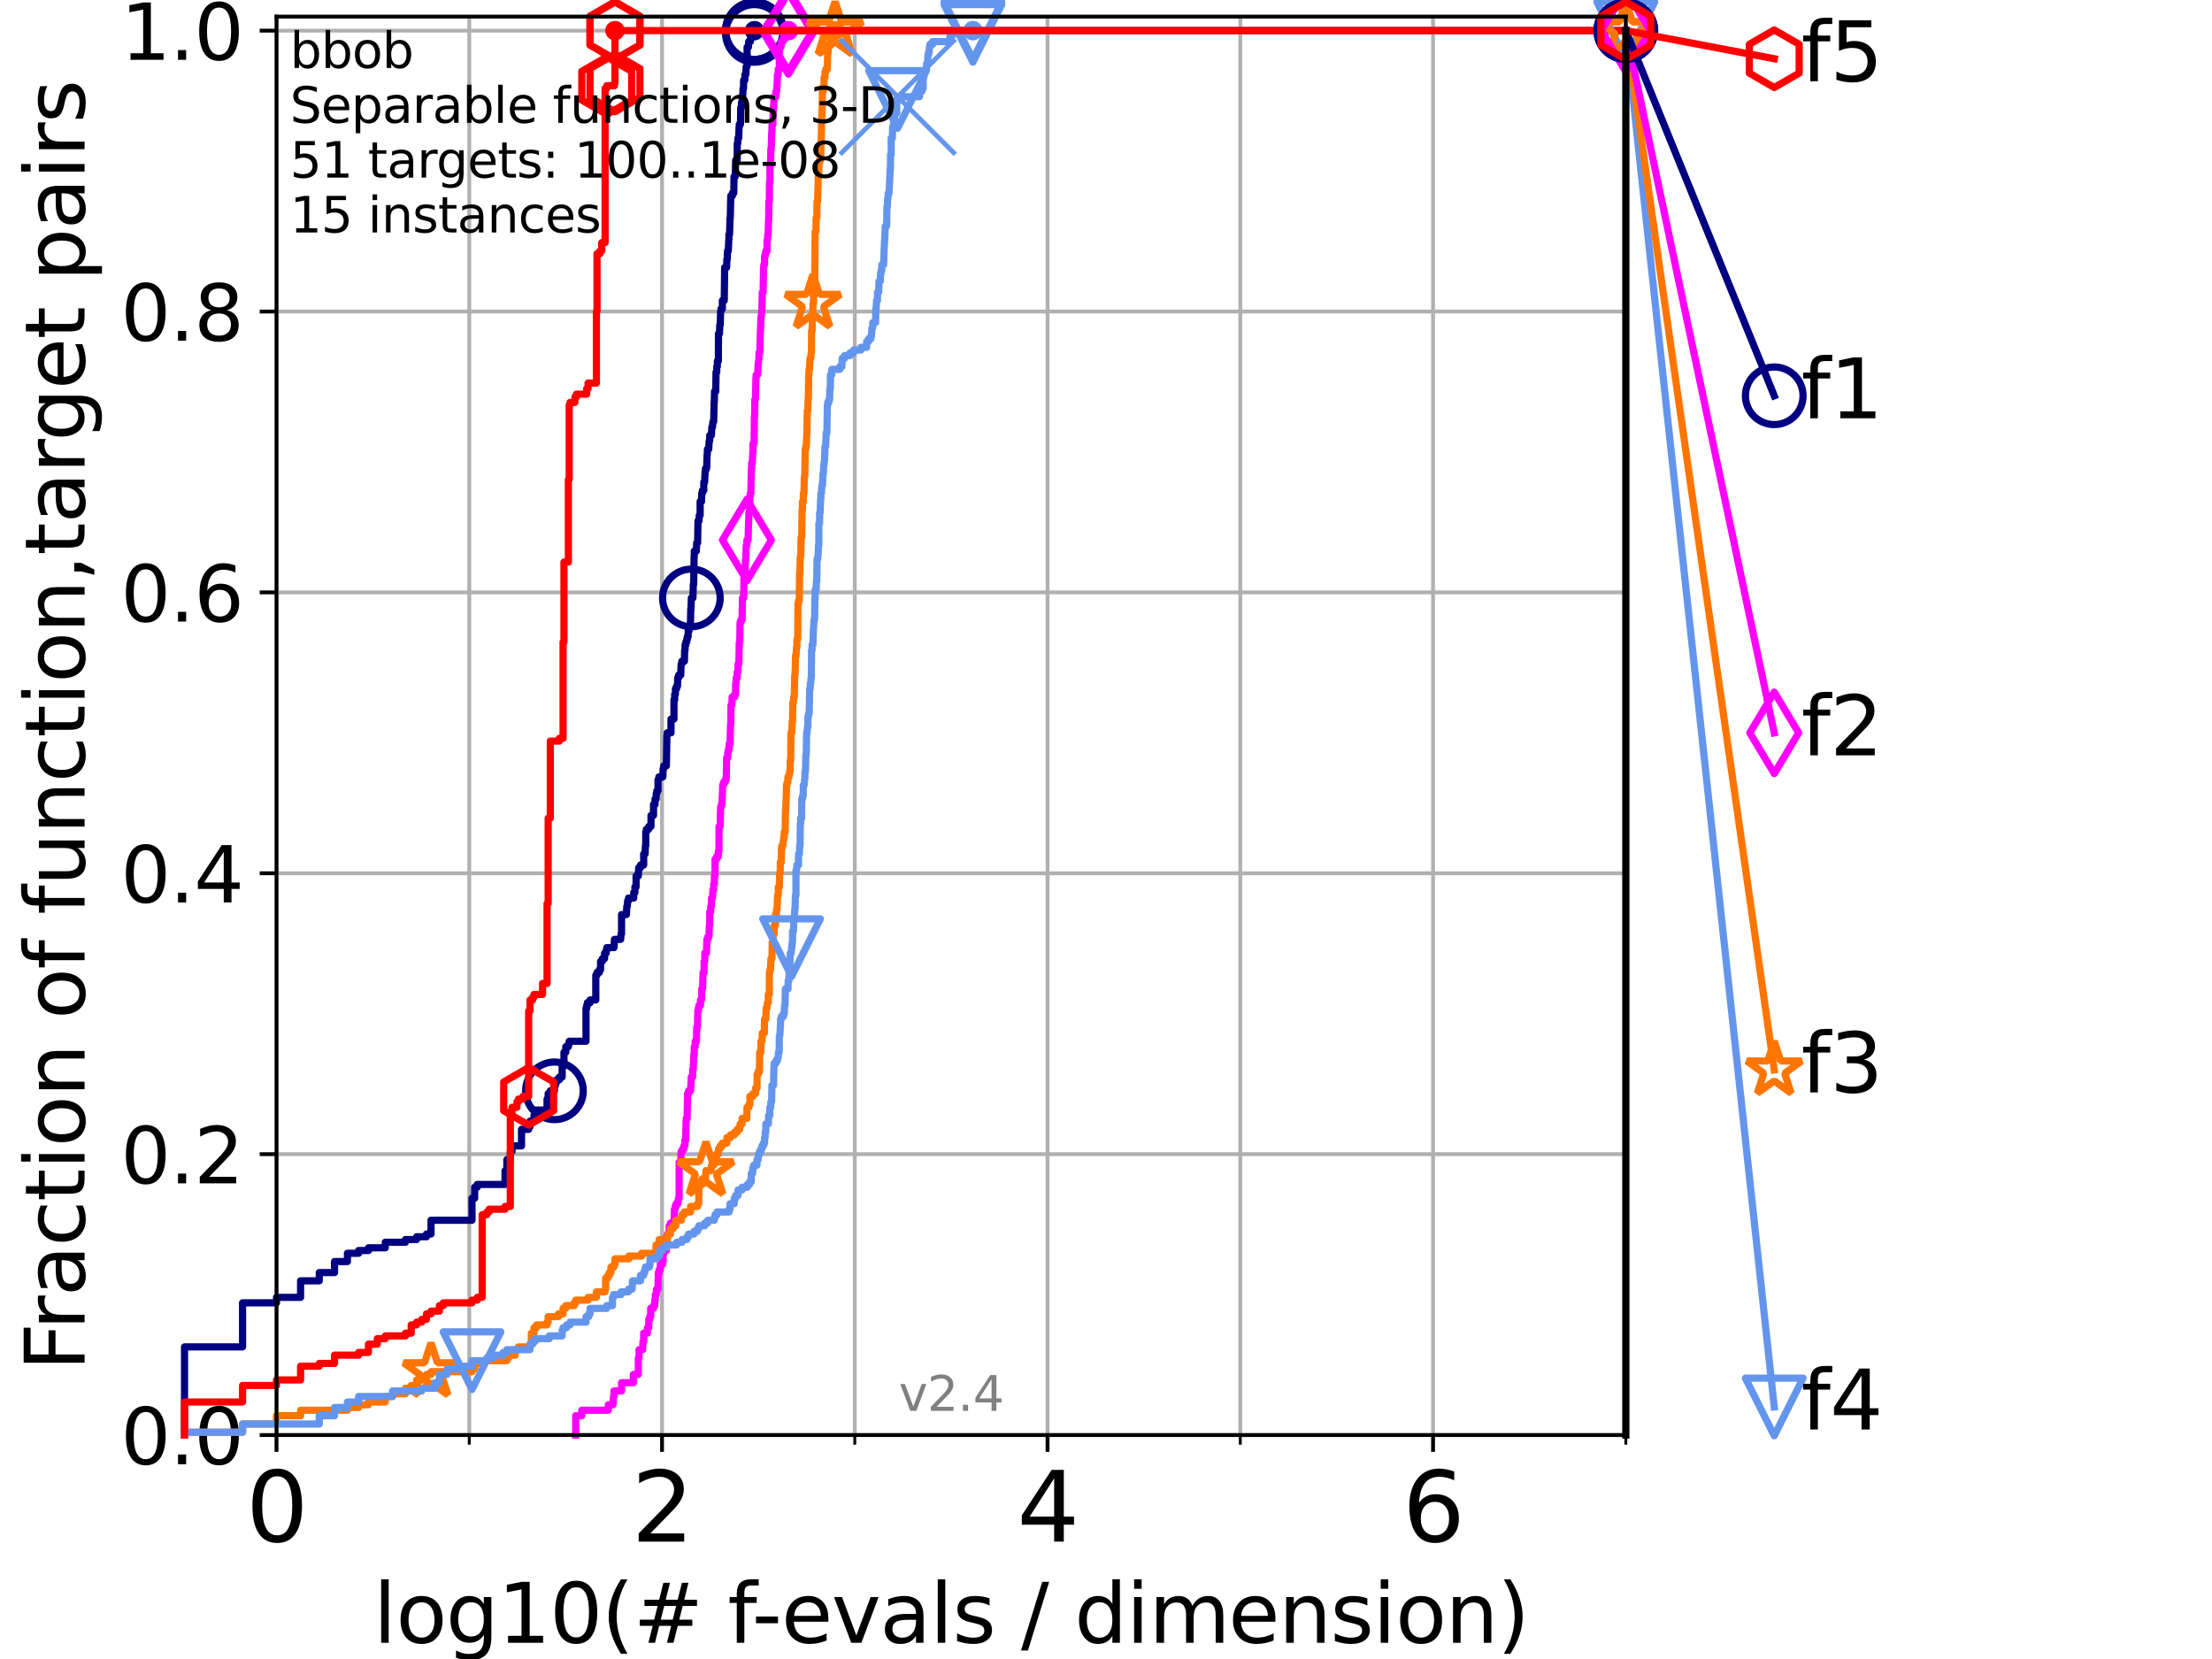 <?xml version="1.0" encoding="utf-8" standalone="no"?>
<!DOCTYPE svg PUBLIC "-//W3C//DTD SVG 1.1//EN"
  "http://www.w3.org/Graphics/SVG/1.1/DTD/svg11.dtd">
<svg height="345.6pt" version="1.1" viewBox="0 0 460.8 345.6" width="460.8pt" xmlns="http://www.w3.org/2000/svg" xmlns:xlink="http://www.w3.org/1999/xlink">
 <defs>
  <style type="text/css">*{stroke-linecap:butt;stroke-linejoin:round;}</style>
 </defs>
 <g id="figure_1">
  <g id="patch_1">
   <path d="M 0 345.6 
L 460.8 345.6 
L 460.8 0 
L 0 0 
z
" style="fill:#ffffff;"/>
  </g>
  <g id="axes_1">
   <g id="patch_2">
    <path d="M 57.6 298.944 
L 338.688 298.944 
L 338.688 3.456 
L 57.6 3.456 
z
" style="fill:#ffffff;"/>
   </g>
   <g id="matplotlib.axis_1">
    <g id="xtick_1">
     <g id="line2d_1">
      <path clip-path="url(#p411f68b8ae)" d="M 57.6 298.944 
L 57.6 3.456 
" style="fill:none;stroke:#b0b0b0;stroke-linecap:square;stroke-width:0.8;"/>
     </g>
     <g id="line2d_2">
      <defs>
       <path d="M 0 0 
L 0 3.5 
" id="mdf27736022" style="stroke:#000000;stroke-width:0.8;"/>
      </defs>
      <g>
       <use style="stroke:#000000;stroke-width:0.8;" x="57.6" xlink:href="#mdf27736022" y="298.944"/>
      </g>
     </g>
     <g id="text_1">
      <!-- 0 -->
      <g transform="translate(51.237 321.141)scale(0.2 -0.2)">
       <defs>
        <path d="M 2034 4250 
Q 1547 4250 1301 3770 
Q 1056 3291 1056 2328 
Q 1056 1369 1301 889 
Q 1547 409 2034 409 
Q 2525 409 2770 889 
Q 3016 1369 3016 2328 
Q 3016 3291 2770 3770 
Q 2525 4250 2034 4250 
z
M 2034 4750 
Q 2819 4750 3233 4129 
Q 3647 3509 3647 2328 
Q 3647 1150 3233 529 
Q 2819 -91 2034 -91 
Q 1250 -91 836 529 
Q 422 1150 422 2328 
Q 422 3509 836 4129 
Q 1250 4750 2034 4750 
z
" id="DejaVuSans-30" transform="scale(0.016)"/>
       </defs>
       <use xlink:href="#DejaVuSans-30"/>
      </g>
     </g>
    </g>
    <g id="xtick_2">
     <g id="line2d_3">
      <path clip-path="url(#p411f68b8ae)" d="M 137.911 298.944 
L 137.911 3.456 
" style="fill:none;stroke:#b0b0b0;stroke-linecap:square;stroke-width:0.8;"/>
     </g>
     <g id="line2d_4">
      <g>
       <use style="stroke:#000000;stroke-width:0.8;" x="137.911" xlink:href="#mdf27736022" y="298.944"/>
      </g>
     </g>
     <g id="text_2">
      <!-- 2 -->
      <g transform="translate(131.548 321.141)scale(0.2 -0.2)">
       <defs>
        <path d="M 1228 531 
L 3431 531 
L 3431 0 
L 469 0 
L 469 531 
Q 828 903 1448 1529 
Q 2069 2156 2228 2338 
Q 2531 2678 2651 2914 
Q 2772 3150 2772 3378 
Q 2772 3750 2511 3984 
Q 2250 4219 1831 4219 
Q 1534 4219 1204 4116 
Q 875 4013 500 3803 
L 500 4441 
Q 881 4594 1212 4672 
Q 1544 4750 1819 4750 
Q 2544 4750 2975 4387 
Q 3406 4025 3406 3419 
Q 3406 3131 3298 2873 
Q 3191 2616 2906 2266 
Q 2828 2175 2409 1742 
Q 1991 1309 1228 531 
z
" id="DejaVuSans-32" transform="scale(0.016)"/>
       </defs>
       <use xlink:href="#DejaVuSans-32"/>
      </g>
     </g>
    </g>
    <g id="xtick_3">
     <g id="line2d_5">
      <path clip-path="url(#p411f68b8ae)" d="M 218.222 298.944 
L 218.222 3.456 
" style="fill:none;stroke:#b0b0b0;stroke-linecap:square;stroke-width:0.8;"/>
     </g>
     <g id="line2d_6">
      <g>
       <use style="stroke:#000000;stroke-width:0.8;" x="218.222" xlink:href="#mdf27736022" y="298.944"/>
      </g>
     </g>
     <g id="text_3">
      <!-- 4 -->
      <g transform="translate(211.859 321.141)scale(0.2 -0.2)">
       <defs>
        <path d="M 2419 4116 
L 825 1625 
L 2419 1625 
L 2419 4116 
z
M 2253 4666 
L 3047 4666 
L 3047 1625 
L 3713 1625 
L 3713 1100 
L 3047 1100 
L 3047 0 
L 2419 0 
L 2419 1100 
L 313 1100 
L 313 1709 
L 2253 4666 
z
" id="DejaVuSans-34" transform="scale(0.016)"/>
       </defs>
       <use xlink:href="#DejaVuSans-34"/>
      </g>
     </g>
    </g>
    <g id="xtick_4">
     <g id="line2d_7">
      <path clip-path="url(#p411f68b8ae)" d="M 298.533 298.944 
L 298.533 3.456 
" style="fill:none;stroke:#b0b0b0;stroke-linecap:square;stroke-width:0.8;"/>
     </g>
     <g id="line2d_8">
      <g>
       <use style="stroke:#000000;stroke-width:0.8;" x="298.533" xlink:href="#mdf27736022" y="298.944"/>
      </g>
     </g>
     <g id="text_4">
      <!-- 6 -->
      <g transform="translate(292.17 321.141)scale(0.2 -0.2)">
       <defs>
        <path d="M 2113 2584 
Q 1688 2584 1439 2293 
Q 1191 2003 1191 1497 
Q 1191 994 1439 701 
Q 1688 409 2113 409 
Q 2538 409 2786 701 
Q 3034 994 3034 1497 
Q 3034 2003 2786 2293 
Q 2538 2584 2113 2584 
z
M 3366 4563 
L 3366 3988 
Q 3128 4100 2886 4159 
Q 2644 4219 2406 4219 
Q 1781 4219 1451 3797 
Q 1122 3375 1075 2522 
Q 1259 2794 1537 2939 
Q 1816 3084 2150 3084 
Q 2853 3084 3261 2657 
Q 3669 2231 3669 1497 
Q 3669 778 3244 343 
Q 2819 -91 2113 -91 
Q 1303 -91 875 529 
Q 447 1150 447 2328 
Q 447 3434 972 4092 
Q 1497 4750 2381 4750 
Q 2619 4750 2861 4703 
Q 3103 4656 3366 4563 
z
" id="DejaVuSans-36" transform="scale(0.016)"/>
       </defs>
       <use xlink:href="#DejaVuSans-36"/>
      </g>
     </g>
    </g>
    <g id="xtick_5">
     <g id="line2d_9">
      <path clip-path="url(#p411f68b8ae)" d="M 97.755 298.944 
L 97.755 3.456 
" style="fill:none;stroke:#b0b0b0;stroke-linecap:square;stroke-width:0.8;"/>
     </g>
     <g id="line2d_10">
      <defs>
       <path d="M 0 0 
L 0 2 
" id="m70924f38a9" style="stroke:#000000;stroke-width:0.6;"/>
      </defs>
      <g>
       <use style="stroke:#000000;stroke-width:0.6;" x="97.755" xlink:href="#m70924f38a9" y="298.944"/>
      </g>
     </g>
    </g>
    <g id="xtick_6">
     <g id="line2d_11">
      <path clip-path="url(#p411f68b8ae)" d="M 178.066 298.944 
L 178.066 3.456 
" style="fill:none;stroke:#b0b0b0;stroke-linecap:square;stroke-width:0.8;"/>
     </g>
     <g id="line2d_12">
      <g>
       <use style="stroke:#000000;stroke-width:0.6;" x="178.066" xlink:href="#m70924f38a9" y="298.944"/>
      </g>
     </g>
    </g>
    <g id="xtick_7">
     <g id="line2d_13">
      <path clip-path="url(#p411f68b8ae)" d="M 258.377 298.944 
L 258.377 3.456 
" style="fill:none;stroke:#b0b0b0;stroke-linecap:square;stroke-width:0.8;"/>
     </g>
     <g id="line2d_14">
      <g>
       <use style="stroke:#000000;stroke-width:0.6;" x="258.377" xlink:href="#m70924f38a9" y="298.944"/>
      </g>
     </g>
    </g>
    <g id="xtick_8">
     <g id="line2d_15">
      <path clip-path="url(#p411f68b8ae)" d="M 338.688 298.944 
L 338.688 3.456 
" style="fill:none;stroke:#b0b0b0;stroke-linecap:square;stroke-width:0.8;"/>
     </g>
     <g id="line2d_16">
      <g>
       <use style="stroke:#000000;stroke-width:0.6;" x="338.688" xlink:href="#m70924f38a9" y="298.944"/>
      </g>
     </g>
    </g>
    <g id="text_5">
     <!-- log10(# f-evals / dimension) -->
     <g transform="translate(77.764 342.218)scale(0.17 -0.17)">
      <defs>
       <path d="M 603 4863 
L 1178 4863 
L 1178 0 
L 603 0 
L 603 4863 
z
" id="DejaVuSans-6c" transform="scale(0.016)"/>
       <path d="M 1959 3097 
Q 1497 3097 1228 2736 
Q 959 2375 959 1747 
Q 959 1119 1226 758 
Q 1494 397 1959 397 
Q 2419 397 2687 759 
Q 2956 1122 2956 1747 
Q 2956 2369 2687 2733 
Q 2419 3097 1959 3097 
z
M 1959 3584 
Q 2709 3584 3137 3096 
Q 3566 2609 3566 1747 
Q 3566 888 3137 398 
Q 2709 -91 1959 -91 
Q 1206 -91 779 398 
Q 353 888 353 1747 
Q 353 2609 779 3096 
Q 1206 3584 1959 3584 
z
" id="DejaVuSans-6f" transform="scale(0.016)"/>
       <path d="M 2906 1791 
Q 2906 2416 2648 2759 
Q 2391 3103 1925 3103 
Q 1463 3103 1205 2759 
Q 947 2416 947 1791 
Q 947 1169 1205 825 
Q 1463 481 1925 481 
Q 2391 481 2648 825 
Q 2906 1169 2906 1791 
z
M 3481 434 
Q 3481 -459 3084 -895 
Q 2688 -1331 1869 -1331 
Q 1566 -1331 1297 -1286 
Q 1028 -1241 775 -1147 
L 775 -588 
Q 1028 -725 1275 -790 
Q 1522 -856 1778 -856 
Q 2344 -856 2625 -561 
Q 2906 -266 2906 331 
L 2906 616 
Q 2728 306 2450 153 
Q 2172 0 1784 0 
Q 1141 0 747 490 
Q 353 981 353 1791 
Q 353 2603 747 3093 
Q 1141 3584 1784 3584 
Q 2172 3584 2450 3431 
Q 2728 3278 2906 2969 
L 2906 3500 
L 3481 3500 
L 3481 434 
z
" id="DejaVuSans-67" transform="scale(0.016)"/>
       <path d="M 794 531 
L 1825 531 
L 1825 4091 
L 703 3866 
L 703 4441 
L 1819 4666 
L 2450 4666 
L 2450 531 
L 3481 531 
L 3481 0 
L 794 0 
L 794 531 
z
" id="DejaVuSans-31" transform="scale(0.016)"/>
       <path d="M 1984 4856 
Q 1566 4138 1362 3434 
Q 1159 2731 1159 2009 
Q 1159 1288 1364 580 
Q 1569 -128 1984 -844 
L 1484 -844 
Q 1016 -109 783 600 
Q 550 1309 550 2009 
Q 550 2706 781 3412 
Q 1013 4119 1484 4856 
L 1984 4856 
z
" id="DejaVuSans-28" transform="scale(0.016)"/>
       <path d="M 3272 2816 
L 2363 2816 
L 2100 1772 
L 3016 1772 
L 3272 2816 
z
M 2803 4594 
L 2478 3297 
L 3391 3297 
L 3719 4594 
L 4219 4594 
L 3897 3297 
L 4872 3297 
L 4872 2816 
L 3775 2816 
L 3519 1772 
L 4513 1772 
L 4513 1294 
L 3397 1294 
L 3072 0 
L 2572 0 
L 2894 1294 
L 1978 1294 
L 1656 0 
L 1153 0 
L 1478 1294 
L 494 1294 
L 494 1772 
L 1594 1772 
L 1856 2816 
L 850 2816 
L 850 3297 
L 1978 3297 
L 2297 4594 
L 2803 4594 
z
" id="DejaVuSans-23" transform="scale(0.016)"/>
       <path id="DejaVuSans-20" transform="scale(0.016)"/>
       <path d="M 2375 4863 
L 2375 4384 
L 1825 4384 
Q 1516 4384 1395 4259 
Q 1275 4134 1275 3809 
L 1275 3500 
L 2222 3500 
L 2222 3053 
L 1275 3053 
L 1275 0 
L 697 0 
L 697 3053 
L 147 3053 
L 147 3500 
L 697 3500 
L 697 3744 
Q 697 4328 969 4595 
Q 1241 4863 1831 4863 
L 2375 4863 
z
" id="DejaVuSans-66" transform="scale(0.016)"/>
       <path d="M 313 2009 
L 1997 2009 
L 1997 1497 
L 313 1497 
L 313 2009 
z
" id="DejaVuSans-2d" transform="scale(0.016)"/>
       <path d="M 3597 1894 
L 3597 1613 
L 953 1613 
Q 991 1019 1311 708 
Q 1631 397 2203 397 
Q 2534 397 2845 478 
Q 3156 559 3463 722 
L 3463 178 
Q 3153 47 2828 -22 
Q 2503 -91 2169 -91 
Q 1331 -91 842 396 
Q 353 884 353 1716 
Q 353 2575 817 3079 
Q 1281 3584 2069 3584 
Q 2775 3584 3186 3129 
Q 3597 2675 3597 1894 
z
M 3022 2063 
Q 3016 2534 2758 2815 
Q 2500 3097 2075 3097 
Q 1594 3097 1305 2825 
Q 1016 2553 972 2059 
L 3022 2063 
z
" id="DejaVuSans-65" transform="scale(0.016)"/>
       <path d="M 191 3500 
L 800 3500 
L 1894 563 
L 2988 3500 
L 3597 3500 
L 2284 0 
L 1503 0 
L 191 3500 
z
" id="DejaVuSans-76" transform="scale(0.016)"/>
       <path d="M 2194 1759 
Q 1497 1759 1228 1600 
Q 959 1441 959 1056 
Q 959 750 1161 570 
Q 1363 391 1709 391 
Q 2188 391 2477 730 
Q 2766 1069 2766 1631 
L 2766 1759 
L 2194 1759 
z
M 3341 1997 
L 3341 0 
L 2766 0 
L 2766 531 
Q 2569 213 2275 61 
Q 1981 -91 1556 -91 
Q 1019 -91 701 211 
Q 384 513 384 1019 
Q 384 1609 779 1909 
Q 1175 2209 1959 2209 
L 2766 2209 
L 2766 2266 
Q 2766 2663 2505 2880 
Q 2244 3097 1772 3097 
Q 1472 3097 1187 3025 
Q 903 2953 641 2809 
L 641 3341 
Q 956 3463 1253 3523 
Q 1550 3584 1831 3584 
Q 2591 3584 2966 3190 
Q 3341 2797 3341 1997 
z
" id="DejaVuSans-61" transform="scale(0.016)"/>
       <path d="M 2834 3397 
L 2834 2853 
Q 2591 2978 2328 3040 
Q 2066 3103 1784 3103 
Q 1356 3103 1142 2972 
Q 928 2841 928 2578 
Q 928 2378 1081 2264 
Q 1234 2150 1697 2047 
L 1894 2003 
Q 2506 1872 2764 1633 
Q 3022 1394 3022 966 
Q 3022 478 2636 193 
Q 2250 -91 1575 -91 
Q 1294 -91 989 -36 
Q 684 19 347 128 
L 347 722 
Q 666 556 975 473 
Q 1284 391 1588 391 
Q 1994 391 2212 530 
Q 2431 669 2431 922 
Q 2431 1156 2273 1281 
Q 2116 1406 1581 1522 
L 1381 1569 
Q 847 1681 609 1914 
Q 372 2147 372 2553 
Q 372 3047 722 3315 
Q 1072 3584 1716 3584 
Q 2034 3584 2315 3537 
Q 2597 3491 2834 3397 
z
" id="DejaVuSans-73" transform="scale(0.016)"/>
       <path d="M 1625 4666 
L 2156 4666 
L 531 -594 
L 0 -594 
L 1625 4666 
z
" id="DejaVuSans-2f" transform="scale(0.016)"/>
       <path d="M 2906 2969 
L 2906 4863 
L 3481 4863 
L 3481 0 
L 2906 0 
L 2906 525 
Q 2725 213 2448 61 
Q 2172 -91 1784 -91 
Q 1150 -91 751 415 
Q 353 922 353 1747 
Q 353 2572 751 3078 
Q 1150 3584 1784 3584 
Q 2172 3584 2448 3432 
Q 2725 3281 2906 2969 
z
M 947 1747 
Q 947 1113 1208 752 
Q 1469 391 1925 391 
Q 2381 391 2643 752 
Q 2906 1113 2906 1747 
Q 2906 2381 2643 2742 
Q 2381 3103 1925 3103 
Q 1469 3103 1208 2742 
Q 947 2381 947 1747 
z
" id="DejaVuSans-64" transform="scale(0.016)"/>
       <path d="M 603 3500 
L 1178 3500 
L 1178 0 
L 603 0 
L 603 3500 
z
M 603 4863 
L 1178 4863 
L 1178 4134 
L 603 4134 
L 603 4863 
z
" id="DejaVuSans-69" transform="scale(0.016)"/>
       <path d="M 3328 2828 
Q 3544 3216 3844 3400 
Q 4144 3584 4550 3584 
Q 5097 3584 5394 3201 
Q 5691 2819 5691 2113 
L 5691 0 
L 5113 0 
L 5113 2094 
Q 5113 2597 4934 2840 
Q 4756 3084 4391 3084 
Q 3944 3084 3684 2787 
Q 3425 2491 3425 1978 
L 3425 0 
L 2847 0 
L 2847 2094 
Q 2847 2600 2669 2842 
Q 2491 3084 2119 3084 
Q 1678 3084 1418 2786 
Q 1159 2488 1159 1978 
L 1159 0 
L 581 0 
L 581 3500 
L 1159 3500 
L 1159 2956 
Q 1356 3278 1631 3431 
Q 1906 3584 2284 3584 
Q 2666 3584 2933 3390 
Q 3200 3197 3328 2828 
z
" id="DejaVuSans-6d" transform="scale(0.016)"/>
       <path d="M 3513 2113 
L 3513 0 
L 2938 0 
L 2938 2094 
Q 2938 2591 2744 2837 
Q 2550 3084 2163 3084 
Q 1697 3084 1428 2787 
Q 1159 2491 1159 1978 
L 1159 0 
L 581 0 
L 581 3500 
L 1159 3500 
L 1159 2956 
Q 1366 3272 1645 3428 
Q 1925 3584 2291 3584 
Q 2894 3584 3203 3211 
Q 3513 2838 3513 2113 
z
" id="DejaVuSans-6e" transform="scale(0.016)"/>
       <path d="M 513 4856 
L 1013 4856 
Q 1481 4119 1714 3412 
Q 1947 2706 1947 2009 
Q 1947 1309 1714 600 
Q 1481 -109 1013 -844 
L 513 -844 
Q 928 -128 1133 580 
Q 1338 1288 1338 2009 
Q 1338 2731 1133 3434 
Q 928 4138 513 4856 
z
" id="DejaVuSans-29" transform="scale(0.016)"/>
      </defs>
      <use xlink:href="#DejaVuSans-6c"/>
      <use x="27.783" xlink:href="#DejaVuSans-6f"/>
      <use x="88.965" xlink:href="#DejaVuSans-67"/>
      <use x="152.441" xlink:href="#DejaVuSans-31"/>
      <use x="216.064" xlink:href="#DejaVuSans-30"/>
      <use x="279.688" xlink:href="#DejaVuSans-28"/>
      <use x="318.701" xlink:href="#DejaVuSans-23"/>
      <use x="402.49" xlink:href="#DejaVuSans-20"/>
      <use x="434.277" xlink:href="#DejaVuSans-66"/>
      <use x="463.982" xlink:href="#DejaVuSans-2d"/>
      <use x="500.066" xlink:href="#DejaVuSans-65"/>
      <use x="561.59" xlink:href="#DejaVuSans-76"/>
      <use x="620.77" xlink:href="#DejaVuSans-61"/>
      <use x="682.049" xlink:href="#DejaVuSans-6c"/>
      <use x="709.832" xlink:href="#DejaVuSans-73"/>
      <use x="761.932" xlink:href="#DejaVuSans-20"/>
      <use x="793.719" xlink:href="#DejaVuSans-2f"/>
      <use x="827.41" xlink:href="#DejaVuSans-20"/>
      <use x="859.197" xlink:href="#DejaVuSans-64"/>
      <use x="922.674" xlink:href="#DejaVuSans-69"/>
      <use x="950.457" xlink:href="#DejaVuSans-6d"/>
      <use x="1047.869" xlink:href="#DejaVuSans-65"/>
      <use x="1109.393" xlink:href="#DejaVuSans-6e"/>
      <use x="1172.771" xlink:href="#DejaVuSans-73"/>
      <use x="1224.871" xlink:href="#DejaVuSans-69"/>
      <use x="1252.654" xlink:href="#DejaVuSans-6f"/>
      <use x="1313.836" xlink:href="#DejaVuSans-6e"/>
      <use x="1377.215" xlink:href="#DejaVuSans-29"/>
     </g>
    </g>
   </g>
   <g id="matplotlib.axis_2">
    <g id="ytick_1">
     <g id="line2d_17">
      <path clip-path="url(#p411f68b8ae)" d="M 57.6 298.944 
L 338.688 298.944 
" style="fill:none;stroke:#b0b0b0;stroke-linecap:square;stroke-width:0.8;"/>
     </g>
     <g id="line2d_18">
      <defs>
       <path d="M 0 0 
L -3.5 0 
" id="m74e886345a" style="stroke:#000000;stroke-width:0.8;"/>
      </defs>
      <g>
       <use style="stroke:#000000;stroke-width:0.8;" x="57.6" xlink:href="#m74e886345a" y="298.944"/>
      </g>
     </g>
     <g id="text_6">
      <!-- 0.0 -->
      <g transform="translate(25.155 305.023)scale(0.16 -0.16)">
       <defs>
        <path d="M 684 794 
L 1344 794 
L 1344 0 
L 684 0 
L 684 794 
z
" id="DejaVuSans-2e" transform="scale(0.016)"/>
       </defs>
       <use xlink:href="#DejaVuSans-30"/>
       <use x="63.623" xlink:href="#DejaVuSans-2e"/>
       <use x="95.41" xlink:href="#DejaVuSans-30"/>
      </g>
     </g>
    </g>
    <g id="ytick_2">
     <g id="line2d_19">
      <path clip-path="url(#p411f68b8ae)" d="M 57.6 240.432 
L 338.688 240.432 
" style="fill:none;stroke:#b0b0b0;stroke-linecap:square;stroke-width:0.8;"/>
     </g>
     <g id="line2d_20">
      <g>
       <use style="stroke:#000000;stroke-width:0.8;" x="57.6" xlink:href="#m74e886345a" y="240.432"/>
      </g>
     </g>
     <g id="text_7">
      <!-- 0.2 -->
      <g transform="translate(25.155 246.51)scale(0.16 -0.16)">
       <use xlink:href="#DejaVuSans-30"/>
       <use x="63.623" xlink:href="#DejaVuSans-2e"/>
       <use x="95.41" xlink:href="#DejaVuSans-32"/>
      </g>
     </g>
    </g>
    <g id="ytick_3">
     <g id="line2d_21">
      <path clip-path="url(#p411f68b8ae)" d="M 57.6 181.919 
L 338.688 181.919 
" style="fill:none;stroke:#b0b0b0;stroke-linecap:square;stroke-width:0.8;"/>
     </g>
     <g id="line2d_22">
      <g>
       <use style="stroke:#000000;stroke-width:0.8;" x="57.6" xlink:href="#m74e886345a" y="181.919"/>
      </g>
     </g>
     <g id="text_8">
      <!-- 0.4 -->
      <g transform="translate(25.155 187.998)scale(0.16 -0.16)">
       <use xlink:href="#DejaVuSans-30"/>
       <use x="63.623" xlink:href="#DejaVuSans-2e"/>
       <use x="95.41" xlink:href="#DejaVuSans-34"/>
      </g>
     </g>
    </g>
    <g id="ytick_4">
     <g id="line2d_23">
      <path clip-path="url(#p411f68b8ae)" d="M 57.6 123.407 
L 338.688 123.407 
" style="fill:none;stroke:#b0b0b0;stroke-linecap:square;stroke-width:0.8;"/>
     </g>
     <g id="line2d_24">
      <g>
       <use style="stroke:#000000;stroke-width:0.8;" x="57.6" xlink:href="#m74e886345a" y="123.407"/>
      </g>
     </g>
     <g id="text_9">
      <!-- 0.6 -->
      <g transform="translate(25.155 129.485)scale(0.16 -0.16)">
       <use xlink:href="#DejaVuSans-30"/>
       <use x="63.623" xlink:href="#DejaVuSans-2e"/>
       <use x="95.41" xlink:href="#DejaVuSans-36"/>
      </g>
     </g>
    </g>
    <g id="ytick_5">
     <g id="line2d_25">
      <path clip-path="url(#p411f68b8ae)" d="M 57.6 64.894 
L 338.688 64.894 
" style="fill:none;stroke:#b0b0b0;stroke-linecap:square;stroke-width:0.8;"/>
     </g>
     <g id="line2d_26">
      <g>
       <use style="stroke:#000000;stroke-width:0.8;" x="57.6" xlink:href="#m74e886345a" y="64.894"/>
      </g>
     </g>
     <g id="text_10">
      <!-- 0.8 -->
      <g transform="translate(25.155 70.973)scale(0.16 -0.16)">
       <defs>
        <path d="M 2034 2216 
Q 1584 2216 1326 1975 
Q 1069 1734 1069 1313 
Q 1069 891 1326 650 
Q 1584 409 2034 409 
Q 2484 409 2743 651 
Q 3003 894 3003 1313 
Q 3003 1734 2745 1975 
Q 2488 2216 2034 2216 
z
M 1403 2484 
Q 997 2584 770 2862 
Q 544 3141 544 3541 
Q 544 4100 942 4425 
Q 1341 4750 2034 4750 
Q 2731 4750 3128 4425 
Q 3525 4100 3525 3541 
Q 3525 3141 3298 2862 
Q 3072 2584 2669 2484 
Q 3125 2378 3379 2068 
Q 3634 1759 3634 1313 
Q 3634 634 3220 271 
Q 2806 -91 2034 -91 
Q 1263 -91 848 271 
Q 434 634 434 1313 
Q 434 1759 690 2068 
Q 947 2378 1403 2484 
z
M 1172 3481 
Q 1172 3119 1398 2916 
Q 1625 2713 2034 2713 
Q 2441 2713 2670 2916 
Q 2900 3119 2900 3481 
Q 2900 3844 2670 4047 
Q 2441 4250 2034 4250 
Q 1625 4250 1398 4047 
Q 1172 3844 1172 3481 
z
" id="DejaVuSans-38" transform="scale(0.016)"/>
       </defs>
       <use xlink:href="#DejaVuSans-30"/>
       <use x="63.623" xlink:href="#DejaVuSans-2e"/>
       <use x="95.41" xlink:href="#DejaVuSans-38"/>
      </g>
     </g>
    </g>
    <g id="ytick_6">
     <g id="line2d_27">
      <path clip-path="url(#p411f68b8ae)" d="M 57.6 6.382 
L 338.688 6.382 
" style="fill:none;stroke:#b0b0b0;stroke-linecap:square;stroke-width:0.8;"/>
     </g>
     <g id="line2d_28">
      <g>
       <use style="stroke:#000000;stroke-width:0.8;" x="57.6" xlink:href="#m74e886345a" y="6.382"/>
      </g>
     </g>
     <g id="text_11">
      <!-- 1.0 -->
      <g transform="translate(25.155 12.46)scale(0.16 -0.16)">
       <use xlink:href="#DejaVuSans-31"/>
       <use x="63.623" xlink:href="#DejaVuSans-2e"/>
       <use x="95.41" xlink:href="#DejaVuSans-30"/>
      </g>
     </g>
    </g>
    <g id="text_12">
     <!-- Fraction of function,target pairs -->
     <g transform="translate(17.62 285.585)rotate(-90)scale(0.17 -0.17)">
      <defs>
       <path d="M 628 4666 
L 3309 4666 
L 3309 4134 
L 1259 4134 
L 1259 2759 
L 3109 2759 
L 3109 2228 
L 1259 2228 
L 1259 0 
L 628 0 
L 628 4666 
z
" id="DejaVuSans-46" transform="scale(0.016)"/>
       <path d="M 2631 2963 
Q 2534 3019 2420 3045 
Q 2306 3072 2169 3072 
Q 1681 3072 1420 2755 
Q 1159 2438 1159 1844 
L 1159 0 
L 581 0 
L 581 3500 
L 1159 3500 
L 1159 2956 
Q 1341 3275 1631 3429 
Q 1922 3584 2338 3584 
Q 2397 3584 2469 3576 
Q 2541 3569 2628 3553 
L 2631 2963 
z
" id="DejaVuSans-72" transform="scale(0.016)"/>
       <path d="M 3122 3366 
L 3122 2828 
Q 2878 2963 2633 3030 
Q 2388 3097 2138 3097 
Q 1578 3097 1268 2742 
Q 959 2388 959 1747 
Q 959 1106 1268 751 
Q 1578 397 2138 397 
Q 2388 397 2633 464 
Q 2878 531 3122 666 
L 3122 134 
Q 2881 22 2623 -34 
Q 2366 -91 2075 -91 
Q 1284 -91 818 406 
Q 353 903 353 1747 
Q 353 2603 823 3093 
Q 1294 3584 2113 3584 
Q 2378 3584 2631 3529 
Q 2884 3475 3122 3366 
z
" id="DejaVuSans-63" transform="scale(0.016)"/>
       <path d="M 1172 4494 
L 1172 3500 
L 2356 3500 
L 2356 3053 
L 1172 3053 
L 1172 1153 
Q 1172 725 1289 603 
Q 1406 481 1766 481 
L 2356 481 
L 2356 0 
L 1766 0 
Q 1100 0 847 248 
Q 594 497 594 1153 
L 594 3053 
L 172 3053 
L 172 3500 
L 594 3500 
L 594 4494 
L 1172 4494 
z
" id="DejaVuSans-74" transform="scale(0.016)"/>
       <path d="M 544 1381 
L 544 3500 
L 1119 3500 
L 1119 1403 
Q 1119 906 1312 657 
Q 1506 409 1894 409 
Q 2359 409 2629 706 
Q 2900 1003 2900 1516 
L 2900 3500 
L 3475 3500 
L 3475 0 
L 2900 0 
L 2900 538 
Q 2691 219 2414 64 
Q 2138 -91 1772 -91 
Q 1169 -91 856 284 
Q 544 659 544 1381 
z
M 1991 3584 
L 1991 3584 
z
" id="DejaVuSans-75" transform="scale(0.016)"/>
       <path d="M 750 794 
L 1409 794 
L 1409 256 
L 897 -744 
L 494 -744 
L 750 256 
L 750 794 
z
" id="DejaVuSans-2c" transform="scale(0.016)"/>
       <path d="M 1159 525 
L 1159 -1331 
L 581 -1331 
L 581 3500 
L 1159 3500 
L 1159 2969 
Q 1341 3281 1617 3432 
Q 1894 3584 2278 3584 
Q 2916 3584 3314 3078 
Q 3713 2572 3713 1747 
Q 3713 922 3314 415 
Q 2916 -91 2278 -91 
Q 1894 -91 1617 61 
Q 1341 213 1159 525 
z
M 3116 1747 
Q 3116 2381 2855 2742 
Q 2594 3103 2138 3103 
Q 1681 3103 1420 2742 
Q 1159 2381 1159 1747 
Q 1159 1113 1420 752 
Q 1681 391 2138 391 
Q 2594 391 2855 752 
Q 3116 1113 3116 1747 
z
" id="DejaVuSans-70" transform="scale(0.016)"/>
      </defs>
      <use xlink:href="#DejaVuSans-46"/>
      <use x="50.27" xlink:href="#DejaVuSans-72"/>
      <use x="91.383" xlink:href="#DejaVuSans-61"/>
      <use x="152.662" xlink:href="#DejaVuSans-63"/>
      <use x="207.643" xlink:href="#DejaVuSans-74"/>
      <use x="246.852" xlink:href="#DejaVuSans-69"/>
      <use x="274.635" xlink:href="#DejaVuSans-6f"/>
      <use x="335.816" xlink:href="#DejaVuSans-6e"/>
      <use x="399.195" xlink:href="#DejaVuSans-20"/>
      <use x="430.982" xlink:href="#DejaVuSans-6f"/>
      <use x="492.164" xlink:href="#DejaVuSans-66"/>
      <use x="527.369" xlink:href="#DejaVuSans-20"/>
      <use x="559.156" xlink:href="#DejaVuSans-66"/>
      <use x="594.361" xlink:href="#DejaVuSans-75"/>
      <use x="657.74" xlink:href="#DejaVuSans-6e"/>
      <use x="721.119" xlink:href="#DejaVuSans-63"/>
      <use x="776.1" xlink:href="#DejaVuSans-74"/>
      <use x="815.309" xlink:href="#DejaVuSans-69"/>
      <use x="843.092" xlink:href="#DejaVuSans-6f"/>
      <use x="904.273" xlink:href="#DejaVuSans-6e"/>
      <use x="967.652" xlink:href="#DejaVuSans-2c"/>
      <use x="999.439" xlink:href="#DejaVuSans-74"/>
      <use x="1038.648" xlink:href="#DejaVuSans-61"/>
      <use x="1099.928" xlink:href="#DejaVuSans-72"/>
      <use x="1139.291" xlink:href="#DejaVuSans-67"/>
      <use x="1202.768" xlink:href="#DejaVuSans-65"/>
      <use x="1264.291" xlink:href="#DejaVuSans-74"/>
      <use x="1303.5" xlink:href="#DejaVuSans-20"/>
      <use x="1335.287" xlink:href="#DejaVuSans-70"/>
      <use x="1398.764" xlink:href="#DejaVuSans-61"/>
      <use x="1460.043" xlink:href="#DejaVuSans-69"/>
      <use x="1487.826" xlink:href="#DejaVuSans-72"/>
      <use x="1528.939" xlink:href="#DejaVuSans-73"/>
     </g>
    </g>
   </g>
   <g id="line2d_29">
    <defs>
     <path d="M 0 1.5 
C 0.398 1.5 0.779 1.342 1.061 1.061 
C 1.342 0.779 1.5 0.398 1.5 0 
C 1.5 -0.398 1.342 -0.779 1.061 -1.061 
C 0.779 -1.342 0.398 -1.5 0 -1.5 
C -0.398 -1.5 -0.779 -1.342 -1.061 -1.061 
C -1.342 -0.779 -1.5 -0.398 -1.5 0 
C -1.5 0.398 -1.342 0.779 -1.061 1.061 
C -0.779 1.342 -0.398 1.5 0 1.5 
z
" id="m2d209b4dfa" style="stroke:#000080;"/>
    </defs>
    <g>
     <use style="fill:#000080;stroke:#000080;" x="157.166" xlink:href="#m2d209b4dfa" y="6.382"/>
     <use style="fill:#000080;stroke:#000080;" x="157.166" xlink:href="#m2d209b4dfa" y="6.382"/>
    </g>
   </g>
   <g id="line2d_30">
    <path d="M 38.441 298.944 
L 38.441 280.587 
L 50.529 280.587 
L 50.529 271.409 
L 57.6 271.409 
L 57.6 270.261 
L 62.617 270.261 
L 62.617 266.82 
L 66.508 266.82 
L 66.508 265.099 
L 69.688 265.099 
L 69.688 262.804 
L 72.376 262.804 
L 72.376 261.083 
L 74.705 261.083 
L 74.705 260.509 
L 76.759 260.509 
L 76.759 259.936 
L 80.259 259.936 
L 80.259 258.788 
L 84.464 258.788 
L 84.464 258.215 
L 86.793 258.215 
L 86.793 257.641 
L 88.847 257.641 
L 88.847 257.067 
L 89.79 257.067 
L 89.79 254.199 
L 98.327 254.199 
L 98.327 249.61 
L 98.881 249.61 
L 98.881 247.315 
L 99.418 247.315 
L 99.418 246.742 
L 105.21 246.742 
L 105.21 243.873 
L 105.585 243.873 
L 105.585 241.579 
L 106.312 241.579 
L 106.312 239.858 
L 106.664 239.858 
L 106.664 238.711 
L 108.64 238.711 
L 108.64 235.269 
L 110.132 235.269 
L 110.132 234.695 
L 110.415 234.695 
L 110.415 233.548 
L 111.239 233.548 
L 111.239 232.4 
L 111.506 232.4 
L 111.506 231.253 
L 113.966 231.253 
L 113.966 228.958 
L 114.194 228.958 
L 114.194 227.811 
L 114.641 227.811 
L 114.641 227.238 
L 115.502 227.238 
L 115.502 226.09 
L 115.711 226.09 
L 115.711 225.517 
L 115.918 225.517 
L 115.918 224.943 
L 116.523 224.943 
L 116.523 224.369 
L 117.107 224.369 
L 117.107 222.075 
L 117.486 222.075 
L 117.486 219.206 
L 117.857 219.206 
L 117.857 218.059 
L 118.4 218.059 
L 118.4 217.485 
L 118.577 217.485 
L 118.577 216.912 
L 122.076 216.912 
L 122.076 210.028 
L 122.22 210.028 
L 122.22 209.454 
L 122.362 209.454 
L 122.362 208.881 
L 122.92 208.881 
L 122.92 208.307 
L 124.114 208.307 
L 124.114 203.144 
L 124.369 203.144 
L 124.369 202.571 
L 124.867 202.571 
L 124.867 201.997 
L 125.111 201.997 
L 125.111 200.276 
L 125.471 200.276 
L 125.471 199.702 
L 125.939 199.702 
L 125.939 198.555 
L 126.282 198.555 
L 126.282 197.981 
L 126.395 197.981 
L 126.395 197.408 
L 127.903 197.408 
L 128.006 195.687 
L 129.291 195.687 
L 129.386 194.539 
L 129.48 194.539 
L 129.48 190.524 
L 130.488 190.524 
L 130.576 188.803 
L 130.665 188.803 
L 130.752 187.656 
L 130.927 187.656 
L 130.927 187.082 
L 132.02 187.082 
L 132.02 185.935 
L 132.263 185.935 
L 132.263 184.787 
L 132.502 184.787 
L 132.502 182.493 
L 132.971 182.493 
L 133.048 180.772 
L 133.428 180.772 
L 133.428 180.198 
L 134.092 180.198 
L 134.092 177.903 
L 134.379 177.903 
L 134.45 176.183 
L 134.521 176.183 
L 134.521 173.314 
L 134.661 173.314 
L 134.661 172.741 
L 135.145 172.741 
L 135.145 172.167 
L 135.615 172.167 
L 135.615 169.872 
L 136.138 169.872 
L 136.138 167.578 
L 136.457 167.578 
L 136.457 166.43 
L 136.708 166.43 
L 136.708 165.283 
L 136.832 165.283 
L 136.832 164.709 
L 137.077 164.709 
L 137.077 162.415 
L 137.259 162.415 
L 137.259 161.841 
L 138.084 161.841 
L 138.142 160.12 
L 138.256 160.12 
L 138.256 159.547 
L 138.817 159.547 
L 138.927 153.236 
L 138.982 153.236 
L 138.982 152.663 
L 139.783 152.663 
L 139.783 149.795 
L 140.399 149.795 
L 140.399 145.779 
L 140.549 145.779 
L 140.549 144.632 
L 140.699 144.632 
L 140.699 143.484 
L 140.944 143.484 
L 140.944 142.911 
L 141.139 142.911 
L 141.187 141.19 
L 141.379 141.19 
L 141.379 140.616 
L 141.802 140.616 
L 141.895 138.322 
L 142.033 138.322 
L 142.033 137.748 
L 142.576 137.748 
L 142.62 135.453 
L 142.708 135.453 
L 142.708 134.306 
L 142.884 134.306 
L 142.884 133.732 
L 143.058 133.732 
L 143.058 133.159 
L 143.187 133.159 
L 143.187 132.585 
L 143.358 132.585 
L 143.358 131.438 
L 143.528 131.438 
L 143.528 130.864 
L 143.695 130.864 
L 143.695 130.29 
L 143.82 130.29 
L 143.903 126.848 
L 143.944 126.848 
L 144.026 124.554 
L 144.351 124.554 
L 144.431 121.686 
L 144.511 121.686 
L 144.59 115.949 
L 144.63 115.949 
L 144.63 114.802 
L 145.059 114.802 
L 145.136 113.081 
L 145.327 113.081 
L 145.403 108.492 
L 145.629 108.492 
L 145.666 107.344 
L 145.851 107.344 
L 145.851 104.476 
L 146.144 104.476 
L 146.18 102.755 
L 146.324 102.755 
L 146.324 102.181 
L 146.609 102.181 
L 146.609 100.461 
L 146.784 100.461 
L 146.889 98.166 
L 146.958 98.166 
L 146.958 97.592 
L 147.199 97.592 
L 147.301 94.724 
L 147.335 94.724 
L 147.369 93.577 
L 147.637 93.577 
L 147.736 91.856 
L 147.835 91.856 
L 147.835 90.708 
L 148.194 90.708 
L 148.29 88.987 
L 148.418 88.987 
L 148.513 87.84 
L 148.671 87.84 
L 148.764 83.825 
L 148.796 83.825 
L 148.858 81.53 
L 149.104 81.53 
L 149.165 77.514 
L 149.317 77.514 
L 149.317 76.367 
L 149.438 76.367 
L 149.438 75.22 
L 149.647 75.22 
L 149.676 69.483 
L 149.882 69.483 
L 149.941 67.762 
L 150.028 67.762 
L 150.115 64.894 
L 150.201 64.894 
L 150.201 64.32 
L 150.486 64.32 
L 150.486 62.599 
L 150.877 62.599 
L 150.96 55.716 
L 151.368 55.716 
L 151.422 53.995 
L 151.502 53.995 
L 151.555 52.274 
L 151.714 52.274 
L 151.819 49.979 
L 151.845 49.979 
L 151.845 48.832 
L 151.975 48.832 
L 152.079 45.39 
L 152.13 45.39 
L 152.233 40.801 
L 152.562 40.801 
L 152.562 40.227 
L 152.861 40.227 
L 152.91 36.785 
L 153.154 36.785 
L 153.251 33.343 
L 153.562 33.343 
L 153.585 29.901 
L 153.68 29.901 
L 153.727 28.754 
L 153.89 28.754 
L 153.96 26.459 
L 154.006 26.459 
L 154.006 25.886 
L 154.258 25.886 
L 154.304 22.444 
L 154.44 22.444 
L 154.485 21.297 
L 154.597 21.297 
L 154.597 20.149 
L 154.708 20.149 
L 154.796 18.428 
L 154.885 18.428 
L 154.906 16.707 
L 155.168 16.707 
L 155.168 15.56 
L 155.361 15.56 
L 155.446 13.839 
L 155.637 13.839 
L 155.637 9.824 
L 155.908 9.824 
L 155.95 8.676 
L 156.318 8.676 
L 156.318 8.103 
L 156.479 8.103 
L 156.479 7.529 
L 156.953 7.529 
L 156.953 6.955 
L 157.166 6.955 
L 157.166 6.382 
L 338.688 6.382 
L 338.688 6.382 
" style="fill:none;stroke:#000080;stroke-linecap:square;stroke-width:1.5;"/>
   </g>
   <g id="line2d_31">
    <defs>
     <path d="M 0 6 
C 1.591 6 3.117 5.368 4.243 4.243 
C 5.368 3.117 6 1.591 6 0 
C 6 -1.591 5.368 -3.117 4.243 -4.243 
C 3.117 -5.368 1.591 -6 0 -6 
C -1.591 -6 -3.117 -5.368 -4.243 -4.243 
C -5.368 -3.117 -6 -1.591 -6 0 
C -6 1.591 -5.368 3.117 -4.243 4.243 
C -3.117 5.368 -1.591 6 0 6 
z
" id="me090be764b" style="stroke:#000080;stroke-width:1.5;"/>
    </defs>
    <g>
     <use style="fill-opacity:0;stroke:#000080;stroke-width:1.5;" x="115.502" xlink:href="#me090be764b" y="227.238"/>
     <use style="fill-opacity:0;stroke:#000080;stroke-width:1.5;" x="144.026" xlink:href="#me090be764b" y="124.554"/>
     <use style="fill-opacity:0;stroke:#000080;stroke-width:1.5;" x="157.166" xlink:href="#me090be764b" y="6.955"/>
     <use style="fill-opacity:0;stroke:#000080;stroke-width:1.5;" x="157.166" xlink:href="#me090be764b" y="6.382"/>
     <use style="fill-opacity:0;stroke:#000080;stroke-width:1.5;" x="157.166" xlink:href="#me090be764b" y="6.382"/>
     <use style="fill-opacity:0;stroke:#000080;stroke-width:1.5;" x="338.688" xlink:href="#me090be764b" y="6.382"/>
    </g>
   </g>
   <g id="line2d_32">
    <path style="fill:none;stroke:#000080;stroke-linecap:square;stroke-width:1.5;"/>
    <g/>
   </g>
   <g id="line2d_33">
    <defs>
     <path d="M 0 1.5 
C 0.398 1.5 0.779 1.342 1.061 1.061 
C 1.342 0.779 1.5 0.398 1.5 0 
C 1.5 -0.398 1.342 -0.779 1.061 -1.061 
C 0.779 -1.342 0.398 -1.5 0 -1.5 
C -0.398 -1.5 -0.779 -1.342 -1.061 -1.061 
C -1.342 -0.779 -1.5 -0.398 -1.5 0 
C -1.5 0.398 -1.342 0.779 -1.061 1.061 
C -0.779 1.342 -0.398 1.5 0 1.5 
z
" id="m47b8a8d562" style="stroke:#ff00ff;"/>
    </defs>
    <g>
     <use style="fill:#ff00ff;stroke:#ff00ff;" x="164.231" xlink:href="#m47b8a8d562" y="6.382"/>
     <use style="fill:#ff00ff;stroke:#ff00ff;" x="164.231" xlink:href="#m47b8a8d562" y="6.382"/>
    </g>
   </g>
   <g id="line2d_34">
    <path d="M 119.932 298.944 
L 119.932 294.928 
L 121.189 294.928 
L 121.189 293.781 
L 126.729 293.781 
L 126.729 292.634 
L 127.695 292.634 
L 127.799 290.913 
L 127.903 290.913 
L 127.903 289.766 
L 129.48 289.766 
L 129.48 288.045 
L 131.938 288.045 
L 131.938 286.324 
L 132.971 286.324 
L 132.971 282.882 
L 133.125 282.882 
L 133.125 281.161 
L 133.873 281.161 
L 133.947 279.44 
L 134.092 279.44 
L 134.092 277.719 
L 134.87 277.719 
L 134.87 276.572 
L 135.145 276.572 
L 135.145 274.851 
L 135.348 274.851 
L 135.348 274.277 
L 135.549 274.277 
L 135.549 272.556 
L 136.138 272.556 
L 136.138 271.982 
L 136.393 271.982 
L 136.393 270.835 
L 136.52 270.835 
L 136.52 269.688 
L 136.708 269.688 
L 136.77 268.54 
L 137.077 268.54 
L 137.138 265.099 
L 137.32 265.099 
L 137.32 264.525 
L 137.559 264.525 
L 137.559 263.378 
L 138.027 263.378 
L 138.027 262.804 
L 138.142 262.804 
L 138.142 261.083 
L 138.313 261.083 
L 138.313 260.509 
L 138.817 260.509 
L 138.872 257.641 
L 139.036 257.641 
L 139.036 257.067 
L 139.414 257.067 
L 139.414 255.346 
L 139.678 255.346 
L 139.678 254.773 
L 140.399 254.773 
L 140.499 251.905 
L 140.649 251.905 
L 140.649 251.331 
L 140.847 251.331 
L 140.847 250.757 
L 141.235 250.757 
L 141.331 249.61 
L 141.474 249.61 
L 141.474 242.152 
L 141.802 242.152 
L 141.895 239.858 
L 142.216 239.858 
L 142.216 239.284 
L 142.486 239.284 
L 142.486 238.711 
L 142.664 238.711 
L 142.664 237.563 
L 142.84 237.563 
L 142.928 233.548 
L 142.971 233.548 
L 142.971 232.974 
L 143.144 232.974 
L 143.23 227.811 
L 143.443 227.811 
L 143.443 227.238 
L 143.862 227.238 
L 143.944 225.517 
L 143.985 225.517 
L 143.985 224.369 
L 144.31 224.369 
L 144.31 222.648 
L 144.431 222.648 
L 144.511 219.78 
L 144.63 219.78 
L 144.63 218.059 
L 144.826 218.059 
L 144.826 216.912 
L 145.098 216.912 
L 145.136 214.044 
L 145.289 214.044 
L 145.365 210.602 
L 145.479 210.602 
L 145.479 210.028 
L 145.591 210.028 
L 145.591 209.454 
L 145.925 209.454 
L 145.925 208.307 
L 146.144 208.307 
L 146.18 206.012 
L 146.36 206.012 
L 146.467 202.571 
L 146.679 202.571 
L 146.679 200.276 
L 146.819 200.276 
L 146.819 198.555 
L 147.165 198.555 
L 147.267 195.687 
L 147.47 195.687 
L 147.47 195.113 
L 147.703 195.113 
L 147.77 192.818 
L 147.835 192.818 
L 147.868 189.95 
L 148.064 189.95 
L 148.064 188.803 
L 148.194 188.803 
L 148.226 187.082 
L 148.418 187.082 
L 148.513 185.361 
L 148.671 185.361 
L 148.671 184.214 
L 148.827 184.214 
L 148.827 182.493 
L 148.951 182.493 
L 148.951 179.051 
L 149.257 179.051 
L 149.257 178.477 
L 149.617 178.477 
L 149.647 177.33 
L 149.765 177.33 
L 149.794 172.167 
L 150.028 172.167 
L 150.115 168.151 
L 150.258 168.151 
L 150.258 167.578 
L 150.401 167.578 
L 150.486 165.283 
L 150.514 165.283 
L 150.543 163.562 
L 150.711 163.562 
L 150.711 162.989 
L 151.07 162.989 
L 151.07 162.415 
L 151.287 162.415 
L 151.368 157.826 
L 151.608 157.826 
L 151.608 156.678 
L 151.74 156.678 
L 151.74 156.105 
L 151.897 156.105 
L 151.897 154.957 
L 152.079 154.957 
L 152.182 150.942 
L 152.233 150.942 
L 152.284 146.926 
L 152.461 146.926 
L 152.512 145.205 
L 153.032 145.205 
L 153.032 144.632 
L 153.227 144.632 
L 153.251 142.337 
L 153.347 142.337 
L 153.371 141.19 
L 153.562 141.19 
L 153.562 140.042 
L 153.703 140.042 
L 153.75 138.322 
L 153.914 138.322 
L 154.006 133.732 
L 154.098 133.732 
L 154.167 129.717 
L 154.327 129.717 
L 154.327 129.143 
L 154.597 129.143 
L 154.663 124.554 
L 154.928 124.554 
L 154.972 120.538 
L 155.189 120.538 
L 155.297 116.523 
L 155.361 116.523 
L 155.446 113.654 
L 155.574 113.654 
L 155.595 112.507 
L 155.846 112.507 
L 155.95 108.492 
L 155.97 108.492 
L 156.011 106.771 
L 156.135 106.771 
L 156.216 103.329 
L 156.297 103.329 
L 156.297 102.755 
L 156.418 102.755 
L 156.519 97.592 
L 156.579 97.592 
L 156.579 96.445 
L 156.718 96.445 
L 156.816 94.15 
L 156.855 94.15 
L 156.855 92.429 
L 157.089 92.429 
L 157.147 86.693 
L 157.205 86.693 
L 157.243 83.251 
L 157.377 83.251 
L 157.472 78.662 
L 157.529 78.662 
L 157.529 78.088 
L 157.828 78.088 
L 157.939 75.793 
L 157.976 75.793 
L 158.086 74.646 
L 158.104 74.646 
L 158.104 73.499 
L 158.286 73.499 
L 158.394 68.91 
L 158.43 68.91 
L 158.519 66.041 
L 158.573 66.041 
L 158.679 64.894 
L 158.714 64.894 
L 158.802 60.879 
L 158.977 60.879 
L 159.064 55.716 
L 159.115 55.716 
L 159.115 55.142 
L 159.27 55.142 
L 159.27 53.421 
L 159.406 53.421 
L 159.406 52.847 
L 159.524 52.847 
L 159.524 52.274 
L 159.775 52.274 
L 159.791 49.979 
L 159.891 49.979 
L 159.94 48.832 
L 160.022 48.832 
L 160.087 45.964 
L 160.136 45.964 
L 160.168 41.948 
L 160.266 41.948 
L 160.298 37.932 
L 160.394 37.932 
L 160.394 34.491 
L 160.506 34.491 
L 160.585 31.049 
L 160.664 31.049 
L 160.759 27.607 
L 160.79 27.607 
L 160.837 25.886 
L 161.008 25.886 
L 161.085 22.444 
L 161.162 22.444 
L 161.223 20.149 
L 161.66 20.149 
L 161.66 19.002 
L 161.794 19.002 
L 161.897 17.281 
L 161.912 17.281 
L 161.956 15.56 
L 162.101 15.56 
L 162.13 14.413 
L 162.346 14.413 
L 162.375 9.824 
L 162.687 9.824 
L 162.687 8.676 
L 163.076 8.676 
L 163.076 8.103 
L 163.496 8.103 
L 163.496 7.529 
L 163.802 7.529 
L 163.802 6.955 
L 164.231 6.955 
L 164.231 6.382 
L 338.688 6.382 
L 338.688 6.382 
" style="fill:none;stroke:#ff00ff;stroke-linecap:square;stroke-width:1.5;"/>
   </g>
   <g id="line2d_35">
    <defs>
     <path d="M 0 8.485 
L 5.091 0 
L 0 -8.485 
L -5.091 0 
z
" id="mf60868432f" style="stroke:#ff00ff;stroke-linejoin:miter;stroke-width:1.5;"/>
    </defs>
    <g>
     <use style="fill-opacity:0;stroke:#ff00ff;stroke-linejoin:miter;stroke-width:1.5;" x="155.595" xlink:href="#mf60868432f" y="112.507"/>
     <use style="fill-opacity:0;stroke:#ff00ff;stroke-linejoin:miter;stroke-width:1.5;" x="164.231" xlink:href="#mf60868432f" y="6.955"/>
     <use style="fill-opacity:0;stroke:#ff00ff;stroke-linejoin:miter;stroke-width:1.5;" x="164.231" xlink:href="#mf60868432f" y="6.382"/>
     <use style="fill-opacity:0;stroke:#ff00ff;stroke-linejoin:miter;stroke-width:1.5;" x="164.231" xlink:href="#mf60868432f" y="6.382"/>
     <use style="fill-opacity:0;stroke:#ff00ff;stroke-linejoin:miter;stroke-width:1.5;" x="338.688" xlink:href="#mf60868432f" y="6.382"/>
    </g>
   </g>
   <g id="line2d_36">
    <path style="fill:none;stroke:#ff00ff;stroke-linecap:square;stroke-width:1.5;"/>
    <g/>
   </g>
   <g id="line2d_37">
    <defs>
     <path d="M 0 1.5 
C 0.398 1.5 0.779 1.342 1.061 1.061 
C 1.342 0.779 1.5 0.398 1.5 0 
C 1.5 -0.398 1.342 -0.779 1.061 -1.061 
C 0.779 -1.342 0.398 -1.5 0 -1.5 
C -0.398 -1.5 -0.779 -1.342 -1.061 -1.061 
C -1.342 -0.779 -1.5 -0.398 -1.5 0 
C -1.5 0.398 -1.342 0.779 -1.061 1.061 
C -0.779 1.342 -0.398 1.5 0 1.5 
z
" id="m926e09bce1" style="stroke:#ff7500;"/>
    </defs>
    <g>
     <use style="fill:#ff7500;stroke:#ff7500;" x="173.97" xlink:href="#m926e09bce1" y="6.382"/>
     <use style="fill:#ff7500;stroke:#ff7500;" x="173.97" xlink:href="#m926e09bce1" y="6.382"/>
    </g>
   </g>
   <g id="line2d_38">
    <path d="M 38.441 298.944 
L 38.441 298.37 
L 50.529 298.37 
L 50.529 296.649 
L 57.6 296.649 
L 57.6 294.928 
L 62.617 294.928 
L 62.617 293.781 
L 72.376 293.781 
L 72.376 293.207 
L 74.705 293.207 
L 74.705 292.634 
L 76.759 292.634 
L 76.759 292.06 
L 80.259 292.06 
L 80.259 290.913 
L 81.776 290.913 
L 81.776 290.339 
L 84.464 290.339 
L 84.464 289.192 
L 85.667 289.192 
L 85.667 288.618 
L 86.793 288.618 
L 86.793 287.471 
L 88.847 287.471 
L 88.847 286.324 
L 89.79 286.324 
L 89.79 285.75 
L 98.327 285.75 
L 98.327 285.176 
L 98.881 285.176 
L 98.881 284.029 
L 100.935 284.029 
L 100.935 283.455 
L 105.585 283.455 
L 105.585 282.882 
L 105.952 282.882 
L 105.952 282.308 
L 107.348 282.308 
L 107.348 281.161 
L 108.006 281.161 
L 108.006 280.587 
L 110.415 280.587 
L 110.415 280.013 
L 110.694 280.013 
L 110.694 277.719 
L 111.239 277.719 
L 111.239 276.572 
L 111.768 276.572 
L 111.768 275.998 
L 113.966 275.998 
L 113.966 275.424 
L 114.194 275.424 
L 114.194 274.277 
L 116.323 274.277 
L 116.323 273.703 
L 117.298 273.703 
L 117.298 272.556 
L 117.857 272.556 
L 117.857 271.982 
L 119.603 271.982 
L 119.603 271.409 
L 119.932 271.409 
L 119.932 270.835 
L 122.503 270.835 
L 122.503 270.261 
L 124.242 270.261 
L 124.242 269.114 
L 126.054 269.114 
L 126.054 268.54 
L 126.168 268.54 
L 126.168 266.246 
L 126.618 266.246 
L 126.618 265.672 
L 126.948 265.672 
L 126.948 265.099 
L 127.272 265.099 
L 127.272 263.951 
L 127.903 263.951 
L 127.903 263.378 
L 128.108 263.378 
L 128.108 262.23 
L 131.013 262.23 
L 131.013 261.657 
L 133.652 261.657 
L 133.652 261.083 
L 136.645 261.083 
L 136.645 259.362 
L 137.32 259.362 
L 137.32 258.215 
L 139.036 258.215 
L 139.145 257.067 
L 139.678 257.067 
L 139.678 255.92 
L 140.247 255.92 
L 140.247 255.346 
L 140.797 255.346 
L 140.797 254.199 
L 141.941 254.199 
L 142.033 253.052 
L 142.531 253.052 
L 142.531 252.478 
L 143.862 252.478 
L 143.862 251.331 
L 145.289 251.331 
L 145.289 250.757 
L 145.554 250.757 
L 145.629 246.168 
L 146.252 246.168 
L 146.252 245.594 
L 146.958 245.594 
L 147.062 243.873 
L 148.129 243.873 
L 148.226 242.726 
L 148.671 242.726 
L 148.671 242.152 
L 149.135 242.152 
L 149.226 240.432 
L 149.617 240.432 
L 149.706 239.284 
L 150.028 239.284 
L 150.028 238.711 
L 150.458 238.711 
L 150.458 238.137 
L 151.422 238.137 
L 151.422 236.99 
L 152.156 236.99 
L 152.156 236.416 
L 153.008 236.416 
L 153.008 235.842 
L 153.562 235.842 
L 153.562 235.269 
L 154.075 235.269 
L 154.075 234.695 
L 154.19 234.695 
L 154.19 234.121 
L 154.597 234.121 
L 154.597 232.974 
L 155.574 232.974 
L 155.616 230.679 
L 155.991 230.679 
L 155.991 230.106 
L 156.216 230.106 
L 156.216 228.385 
L 156.855 228.385 
L 156.855 227.811 
L 157.396 227.811 
L 157.396 226.664 
L 157.698 226.664 
L 157.717 223.796 
L 157.939 223.796 
L 157.939 223.222 
L 158.214 223.222 
L 158.25 219.206 
L 158.501 219.206 
L 158.519 216.912 
L 158.75 216.912 
L 158.802 215.191 
L 159.236 215.191 
L 159.27 212.323 
L 159.524 212.323 
L 159.608 210.028 
L 159.775 210.028 
L 159.874 208.881 
L 160.055 208.881 
L 160.055 207.16 
L 160.266 207.16 
L 160.266 202.571 
L 160.378 202.571 
L 160.378 201.997 
L 160.506 201.997 
L 160.617 199.702 
L 160.821 199.702 
L 160.868 196.26 
L 161.039 196.26 
L 161.07 194.539 
L 161.269 194.539 
L 161.269 192.818 
L 161.541 192.818 
L 161.541 190.524 
L 161.72 190.524 
L 161.764 189.377 
L 161.882 189.377 
L 161.985 186.508 
L 162.13 186.508 
L 162.13 184.787 
L 162.361 184.787 
L 162.404 181.919 
L 162.532 181.919 
L 162.56 179.624 
L 162.743 179.624 
L 162.799 176.756 
L 162.868 176.756 
L 162.868 176.183 
L 163.089 176.183 
L 163.199 175.035 
L 163.24 175.035 
L 163.24 174.462 
L 163.362 174.462 
L 163.375 173.314 
L 163.563 173.314 
L 163.63 168.725 
L 163.683 168.725 
L 163.789 165.857 
L 163.802 165.857 
L 163.841 163.562 
L 163.959 163.562 
L 163.959 162.989 
L 164.141 162.989 
L 164.141 161.841 
L 164.372 161.841 
L 164.372 161.268 
L 164.486 161.268 
L 164.486 160.694 
L 164.6 160.694 
L 164.625 158.399 
L 164.725 158.399 
L 164.763 152.663 
L 164.949 152.663 
L 165.01 150.368 
L 165.096 150.368 
L 165.169 146.353 
L 165.303 146.353 
L 165.315 145.205 
L 165.459 145.205 
L 165.555 140.616 
L 165.638 140.616 
L 165.721 136.601 
L 165.826 136.601 
L 165.92 134.88 
L 166.002 134.88 
L 166.013 133.159 
L 166.186 133.159 
L 166.232 125.701 
L 166.335 125.701 
L 166.335 125.128 
L 166.505 125.128 
L 166.573 119.391 
L 166.629 119.391 
L 166.718 115.949 
L 166.818 115.949 
L 166.884 111.934 
L 167.016 111.934 
L 167.082 106.197 
L 167.169 106.197 
L 167.169 104.476 
L 167.342 104.476 
L 167.363 102.755 
L 167.481 102.755 
L 167.556 99.313 
L 167.651 99.313 
L 167.735 93.577 
L 167.851 93.577 
L 167.851 93.003 
L 167.965 93.003 
L 168.048 90.708 
L 168.079 90.708 
L 168.171 85.546 
L 168.274 85.546 
L 168.345 83.251 
L 168.385 83.251 
L 168.476 78.088 
L 168.516 78.088 
L 168.537 76.941 
L 168.637 76.941 
L 168.736 74.646 
L 168.884 74.646 
L 168.983 73.499 
L 169.041 73.499 
L 169.07 68.91 
L 169.187 68.91 
L 169.254 65.468 
L 169.312 65.468 
L 169.36 63.173 
L 169.475 63.173 
L 169.475 60.879 
L 169.598 60.879 
L 169.702 59.158 
L 169.72 59.158 
L 169.814 48.258 
L 169.972 48.258 
L 170.018 45.39 
L 170.156 45.39 
L 170.201 41.948 
L 170.311 41.948 
L 170.41 38.506 
L 170.428 38.506 
L 170.446 36.785 
L 170.563 36.785 
L 170.616 33.917 
L 170.732 33.917 
L 170.732 33.343 
L 170.969 33.343 
L 171.056 28.754 
L 171.091 28.754 
L 171.177 24.165 
L 171.229 24.165 
L 171.332 19.002 
L 171.511 19.002 
L 171.511 17.855 
L 171.646 17.855 
L 171.688 16.134 
L 171.854 16.134 
L 171.854 14.986 
L 172.036 14.986 
L 172.036 14.413 
L 172.354 14.413 
L 172.418 10.971 
L 172.498 10.971 
L 172.586 9.25 
L 173.003 9.25 
L 173.003 8.103 
L 173.97 8.103 
L 173.97 6.382 
L 338.688 6.382 
L 338.688 6.382 
" style="fill:none;stroke:#ff7500;stroke-linecap:square;stroke-width:1.5;"/>
   </g>
   <g id="line2d_39">
    <defs>
     <path d="M 0 -6 
L -1.347 -1.854 
L -5.706 -1.854 
L -2.18 0.708 
L -3.527 4.854 
L -0 2.292 
L 3.527 4.854 
L 2.18 0.708 
L 5.706 -1.854 
L 1.347 -1.854 
z
" id="mc07855f048" style="stroke:#ff7500;stroke-linejoin:bevel;stroke-width:1.5;"/>
    </defs>
    <g>
     <use style="fill-opacity:0;stroke:#ff7500;stroke-linejoin:bevel;stroke-width:1.5;" x="89.79" xlink:href="#mc07855f048" y="285.75"/>
     <use style="fill-opacity:0;stroke:#ff7500;stroke-linejoin:bevel;stroke-width:1.5;" x="147.062" xlink:href="#mc07855f048" y="243.873"/>
     <use style="fill-opacity:0;stroke:#ff7500;stroke-linejoin:bevel;stroke-width:1.5;" x="169.36" xlink:href="#mc07855f048" y="63.173"/>
     <use style="fill-opacity:0;stroke:#ff7500;stroke-linejoin:bevel;stroke-width:1.5;" x="173.97" xlink:href="#mc07855f048" y="6.382"/>
     <use style="fill-opacity:0;stroke:#ff7500;stroke-linejoin:bevel;stroke-width:1.5;" x="173.97" xlink:href="#mc07855f048" y="6.382"/>
     <use style="fill-opacity:0;stroke:#ff7500;stroke-linejoin:bevel;stroke-width:1.5;" x="338.688" xlink:href="#mc07855f048" y="6.382"/>
    </g>
   </g>
   <g id="line2d_40">
    <path style="fill:none;stroke:#ff7500;stroke-linecap:square;stroke-width:1.5;"/>
    <g/>
   </g>
   <g id="line2d_41">
    <defs>
     <path d="M 0 1.5 
C 0.398 1.5 0.779 1.342 1.061 1.061 
C 1.342 0.779 1.5 0.398 1.5 0 
C 1.5 -0.398 1.342 -0.779 1.061 -1.061 
C 0.779 -1.342 0.398 -1.5 0 -1.5 
C -0.398 -1.5 -0.779 -1.342 -1.061 -1.061 
C -1.342 -0.779 -1.5 -0.398 -1.5 0 
C -1.5 0.398 -1.342 0.779 -1.061 1.061 
C -0.779 1.342 -0.398 1.5 0 1.5 
z
" id="mc8ee027ee4" style="stroke:#6495ed;"/>
    </defs>
    <g>
     <use style="fill:#6495ed;stroke:#6495ed;" x="202.674" xlink:href="#mc8ee027ee4" y="6.382"/>
     <use style="fill:#6495ed;stroke:#6495ed;" x="202.674" xlink:href="#mc8ee027ee4" y="6.382"/>
    </g>
   </g>
   <g id="line2d_42">
    <path d="M 38.441 298.944 
L 38.441 298.37 
L 50.529 298.37 
L 50.529 296.649 
L 66.508 296.649 
L 66.508 294.928 
L 69.688 294.928 
L 69.688 293.207 
L 72.376 293.207 
L 72.376 292.06 
L 74.705 292.06 
L 74.705 290.913 
L 81.776 290.913 
L 81.776 289.766 
L 87.85 289.766 
L 87.85 289.192 
L 90.684 289.192 
L 90.684 288.045 
L 91.535 288.045 
L 91.535 286.324 
L 93.122 286.324 
L 93.122 285.176 
L 95.918 285.176 
L 95.918 284.603 
L 98.327 284.603 
L 98.327 283.455 
L 101.413 283.455 
L 101.413 282.882 
L 102.772 282.882 
L 102.772 282.308 
L 104.826 282.308 
L 104.826 281.734 
L 105.585 281.734 
L 105.585 281.161 
L 110.415 281.161 
L 110.415 280.013 
L 110.969 280.013 
L 110.969 279.44 
L 111.506 279.44 
L 111.506 278.866 
L 114.419 278.866 
L 114.419 278.293 
L 117.107 278.293 
L 117.107 277.145 
L 117.298 277.145 
L 117.298 276.572 
L 118.04 276.572 
L 118.04 275.998 
L 118.752 275.998 
L 118.752 275.424 
L 122.076 275.424 
L 122.076 274.277 
L 122.643 274.277 
L 122.643 273.703 
L 122.92 273.703 
L 122.92 272.556 
L 126.395 272.556 
L 126.395 271.982 
L 127.59 271.982 
L 127.59 270.261 
L 127.799 270.261 
L 127.799 269.688 
L 129.386 269.688 
L 129.386 269.114 
L 130.927 269.114 
L 130.927 268.54 
L 131.691 268.54 
L 131.774 266.82 
L 133.428 266.82 
L 133.428 265.672 
L 134.092 265.672 
L 134.092 265.099 
L 134.308 265.099 
L 134.308 264.525 
L 134.45 264.525 
L 134.45 263.951 
L 135.281 263.951 
L 135.281 263.378 
L 135.415 263.378 
L 135.415 262.23 
L 136.77 262.23 
L 136.77 261.657 
L 137.38 261.657 
L 137.439 260.509 
L 138.027 260.509 
L 138.027 259.936 
L 138.817 259.936 
L 138.817 259.362 
L 140.944 259.362 
L 140.944 258.788 
L 142.079 258.788 
L 142.079 258.215 
L 143.101 258.215 
L 143.101 257.641 
L 143.443 257.641 
L 143.443 257.067 
L 144.59 257.067 
L 144.59 256.494 
L 145.289 256.494 
L 145.289 255.92 
L 145.591 255.92 
L 145.591 255.346 
L 146.819 255.346 
L 146.819 254.773 
L 147.436 254.773 
L 147.436 254.199 
L 148.796 254.199 
L 148.796 253.626 
L 148.951 253.626 
L 148.951 253.052 
L 149.378 253.052 
L 149.378 252.478 
L 151.871 252.478 
L 151.871 251.905 
L 152.079 251.905 
L 152.079 250.757 
L 152.959 250.757 
L 152.959 249.61 
L 153.251 249.61 
L 153.251 249.036 
L 153.75 249.036 
L 153.75 247.889 
L 154.597 247.889 
L 154.597 247.315 
L 155.7 247.315 
L 155.7 246.742 
L 156.155 246.742 
L 156.155 246.168 
L 156.499 246.168 
L 156.499 244.447 
L 156.796 244.447 
L 156.796 243.3 
L 157.012 243.3 
L 157.012 242.726 
L 157.698 242.726 
L 157.698 241.579 
L 157.939 241.579 
L 158.049 240.432 
L 158.232 240.432 
L 158.232 239.858 
L 158.537 239.858 
L 158.537 239.284 
L 158.732 239.284 
L 158.732 238.711 
L 159.029 238.711 
L 159.029 238.137 
L 159.27 238.137 
L 159.27 236.99 
L 159.389 236.99 
L 159.389 235.842 
L 159.524 235.842 
L 159.541 234.121 
L 160.071 234.121 
L 160.103 232.4 
L 160.362 232.4 
L 160.362 230.679 
L 160.554 230.679 
L 160.585 229.532 
L 160.743 229.532 
L 160.806 226.09 
L 161.146 226.09 
L 161.238 222.075 
L 161.269 222.075 
L 161.269 221.501 
L 161.66 221.501 
L 161.66 220.927 
L 161.97 220.927 
L 161.97 220.354 
L 162.116 220.354 
L 162.174 219.206 
L 162.318 219.206 
L 162.346 215.765 
L 162.461 215.765 
L 162.546 214.044 
L 162.574 214.044 
L 162.602 212.323 
L 162.757 212.323 
L 162.757 211.749 
L 163.199 211.749 
L 163.199 211.175 
L 163.375 211.175 
L 163.429 209.454 
L 163.536 209.454 
L 163.603 206.012 
L 164.154 206.012 
L 164.192 204.291 
L 164.346 204.291 
L 164.423 201.423 
L 164.549 201.423 
L 164.625 198.555 
L 164.812 198.555 
L 164.899 197.408 
L 164.949 197.408 
L 165.035 196.26 
L 165.096 196.26 
L 165.108 193.966 
L 165.291 193.966 
L 165.399 191.097 
L 165.483 191.097 
L 165.578 189.377 
L 165.638 189.377 
L 165.697 186.508 
L 165.815 186.508 
L 165.815 181.345 
L 165.943 181.345 
L 165.99 180.198 
L 166.335 180.198 
L 166.358 177.903 
L 166.528 177.903 
L 166.606 176.183 
L 166.673 176.183 
L 166.718 171.593 
L 166.785 171.593 
L 166.785 170.446 
L 167.005 170.446 
L 167.016 166.43 
L 167.169 166.43 
L 167.169 165.857 
L 167.331 165.857 
L 167.342 163.562 
L 167.524 163.562 
L 167.609 162.415 
L 167.651 162.415 
L 167.704 160.694 
L 167.809 160.694 
L 167.871 157.252 
L 167.955 157.252 
L 168.027 152.663 
L 168.11 152.663 
L 168.212 151.516 
L 168.284 151.516 
L 168.324 149.221 
L 168.436 149.221 
L 168.436 148.647 
L 168.577 148.647 
L 168.667 143.484 
L 168.756 143.484 
L 168.825 142.337 
L 168.884 142.337 
L 168.983 141.19 
L 169.022 141.19 
L 169.061 135.453 
L 169.168 135.453 
L 169.187 134.306 
L 169.351 134.306 
L 169.456 130.864 
L 169.475 130.864 
L 169.57 129.143 
L 169.692 129.143 
L 169.758 124.554 
L 169.814 124.554 
L 169.814 122.833 
L 170.018 122.833 
L 170.073 121.112 
L 170.156 121.112 
L 170.201 116.523 
L 170.329 116.523 
L 170.428 115.375 
L 170.446 115.375 
L 170.491 113.654 
L 170.572 113.654 
L 170.589 109.065 
L 170.732 109.065 
L 170.749 106.771 
L 170.855 106.771 
L 170.952 103.902 
L 171.004 103.902 
L 171.004 102.755 
L 171.117 102.755 
L 171.221 101.034 
L 171.349 101.034 
L 171.434 98.74 
L 171.519 98.74 
L 171.578 97.019 
L 171.646 97.019 
L 171.729 95.871 
L 171.78 95.871 
L 171.854 93.003 
L 172.003 93.003 
L 172.11 90.135 
L 172.256 90.135 
L 172.354 84.398 
L 172.426 84.398 
L 172.426 83.825 
L 172.657 83.825 
L 172.657 83.251 
L 172.823 83.251 
L 172.87 80.956 
L 172.979 80.956 
L 172.995 78.088 
L 173.273 78.088 
L 173.288 76.941 
L 174.942 76.941 
L 174.942 76.367 
L 175.395 76.367 
L 175.443 74.646 
L 175.942 74.646 
L 175.942 74.073 
L 177.086 74.073 
L 177.086 73.499 
L 177.809 73.499 
L 177.809 72.925 
L 179.333 72.925 
L 179.333 72.352 
L 180.519 72.352 
L 180.519 71.204 
L 180.884 71.204 
L 180.884 70.631 
L 181.395 70.631 
L 181.395 70.057 
L 181.539 70.057 
L 181.639 68.336 
L 181.79 68.336 
L 181.827 67.189 
L 182.399 67.189 
L 182.448 64.32 
L 182.521 64.32 
L 182.597 62.599 
L 182.798 62.599 
L 182.798 60.879 
L 183.044 60.879 
L 183.109 58.584 
L 183.39 58.584 
L 183.433 56.863 
L 183.561 56.863 
L 183.561 56.289 
L 183.7 56.289 
L 183.7 55.142 
L 184.075 55.142 
L 184.186 51.7 
L 184.194 51.7 
L 184.284 49.979 
L 184.308 49.979 
L 184.409 47.111 
L 184.698 47.111 
L 184.769 43.095 
L 184.848 43.095 
L 184.911 41.374 
L 184.986 41.374 
L 185.044 40.227 
L 185.211 40.227 
L 185.315 37.932 
L 185.326 37.932 
L 185.437 35.064 
L 185.498 35.064 
L 185.517 32.196 
L 185.653 32.196 
L 185.653 28.754 
L 185.899 28.754 
L 185.951 26.459 
L 186.124 26.459 
L 186.124 25.886 
L 186.288 25.886 
L 186.382 23.591 
L 186.81 23.591 
L 186.814 21.297 
L 186.936 21.297 
L 186.975 20.149 
L 191.539 20.149 
L 191.539 19.002 
L 192.058 19.002 
L 192.058 18.428 
L 192.317 18.428 
L 192.327 16.134 
L 192.442 16.134 
L 192.505 14.986 
L 192.753 14.986 
L 192.753 14.413 
L 193.019 14.413 
L 193.023 13.265 
L 193.254 13.265 
L 193.3 11.544 
L 193.411 11.544 
L 193.411 10.971 
L 193.548 10.971 
L 193.627 9.824 
L 193.705 9.824 
L 193.705 9.25 
L 194.256 9.25 
L 194.256 8.676 
L 197.788 8.676 
L 197.883 7.529 
L 198.329 7.529 
L 198.329 6.955 
L 202.674 6.955 
L 202.674 6.382 
L 338.688 6.382 
L 338.688 6.382 
" style="fill:none;stroke:#6495ed;stroke-linecap:square;stroke-width:1.5;"/>
   </g>
   <g id="line2d_43">
    <defs>
     <path d="M -0 6 
L 6 -6 
L -6 -6 
z
" id="mefdc3a1e37" style="stroke:#6495ed;stroke-linejoin:miter;stroke-width:1.5;"/>
    </defs>
    <g>
     <use style="fill-opacity:0;stroke:#6495ed;stroke-linejoin:miter;stroke-width:1.5;" x="98.327" xlink:href="#mefdc3a1e37" y="283.455"/>
     <use style="fill-opacity:0;stroke:#6495ed;stroke-linejoin:miter;stroke-width:1.5;" x="164.899" xlink:href="#mefdc3a1e37" y="197.408"/>
     <use style="fill-opacity:0;stroke:#6495ed;stroke-linejoin:miter;stroke-width:1.5;" x="186.975" xlink:href="#mefdc3a1e37" y="20.723"/>
     <use style="fill-opacity:0;stroke:#6495ed;stroke-linejoin:miter;stroke-width:1.5;" x="202.674" xlink:href="#mefdc3a1e37" y="6.955"/>
     <use style="fill-opacity:0;stroke:#6495ed;stroke-linejoin:miter;stroke-width:1.5;" x="202.674" xlink:href="#mefdc3a1e37" y="6.382"/>
     <use style="fill-opacity:0;stroke:#6495ed;stroke-linejoin:miter;stroke-width:1.5;" x="338.688" xlink:href="#mefdc3a1e37" y="6.382"/>
    </g>
   </g>
   <g id="line2d_44">
    <path style="fill:none;stroke:#6495ed;stroke-linecap:square;stroke-width:1.5;"/>
    <g/>
   </g>
   <g id="line2d_45">
    <path clip-path="url(#p411f68b8ae)" d="M 187.01 20.149 
" style="fill:none;stroke:#6495ed;stroke-linecap:square;stroke-width:1.5;"/>
    <defs>
     <path d="M -12 12 
L 12 -12 
M -12 -12 
L 12 12 
" id="m07000cc10d" style="stroke:#6495ed;"/>
    </defs>
    <g clip-path="url(#p411f68b8ae)">
     <use style="fill:#6495ed;stroke:#6495ed;" x="187.01" xlink:href="#m07000cc10d" y="20.149"/>
    </g>
   </g>
   <g id="line2d_46">
    <defs>
     <path d="M 0 1.5 
C 0.398 1.5 0.779 1.342 1.061 1.061 
C 1.342 0.779 1.5 0.398 1.5 0 
C 1.5 -0.398 1.342 -0.779 1.061 -1.061 
C 0.779 -1.342 0.398 -1.5 0 -1.5 
C -0.398 -1.5 -0.779 -1.342 -1.061 -1.061 
C -1.342 -0.779 -1.5 -0.398 -1.5 0 
C -1.5 0.398 -1.342 0.779 -1.061 1.061 
C -0.779 1.342 -0.398 1.5 0 1.5 
z
" id="m5bcc3f4d8b" style="stroke:#ff0000;"/>
    </defs>
    <g>
     <use style="fill:#ff0000;stroke:#ff0000;" x="128.108" xlink:href="#m5bcc3f4d8b" y="6.382"/>
     <use style="fill:#ff0000;stroke:#ff0000;" x="128.108" xlink:href="#m5bcc3f4d8b" y="6.382"/>
    </g>
   </g>
   <g id="line2d_47">
    <path d="M 38.441 298.944 
L 38.441 292.06 
L 50.529 292.06 
L 50.529 288.618 
L 57.6 288.618 
L 57.6 287.471 
L 62.617 287.471 
L 62.617 284.603 
L 66.508 284.603 
L 66.508 284.029 
L 69.688 284.029 
L 69.688 282.308 
L 74.705 282.308 
L 74.705 281.734 
L 76.759 281.734 
L 76.759 280.013 
L 78.596 280.013 
L 78.596 278.866 
L 80.259 278.866 
L 80.259 278.293 
L 84.464 278.293 
L 84.464 277.719 
L 85.667 277.719 
L 85.667 275.998 
L 86.793 275.998 
L 86.793 275.424 
L 87.85 275.424 
L 87.85 274.851 
L 88.847 274.851 
L 88.847 273.703 
L 89.79 273.703 
L 89.79 273.13 
L 91.535 273.13 
L 91.535 271.982 
L 92.347 271.982 
L 92.347 271.409 
L 98.327 271.409 
L 98.327 270.835 
L 99.418 270.835 
L 99.418 270.261 
L 100.444 270.261 
L 100.444 253.052 
L 101.413 253.052 
L 101.413 252.478 
L 101.878 252.478 
L 101.878 251.905 
L 105.21 251.905 
L 105.21 251.331 
L 106.312 251.331 
L 106.312 231.827 
L 106.664 231.827 
L 106.664 230.679 
L 107.68 230.679 
L 107.68 229.532 
L 108.006 229.532 
L 108.006 228.958 
L 108.949 228.958 
L 108.949 228.385 
L 110.132 228.385 
L 110.132 210.602 
L 110.415 210.602 
L 110.415 208.307 
L 110.969 208.307 
L 110.969 207.733 
L 111.239 207.733 
L 111.239 207.16 
L 113.023 207.16 
L 113.023 204.865 
L 113.966 204.865 
L 113.966 188.229 
L 114.194 188.229 
L 114.194 170.446 
L 114.641 170.446 
L 114.641 154.384 
L 116.523 154.384 
L 116.523 153.81 
L 117.298 153.81 
L 117.298 133.732 
L 117.486 133.732 
L 117.486 117.096 
L 118.4 117.096 
L 118.4 99.887 
L 118.577 99.887 
L 118.577 84.398 
L 118.752 84.398 
L 118.752 83.825 
L 119.768 83.825 
L 119.768 82.677 
L 120.094 82.677 
L 120.094 82.104 
L 122.22 82.104 
L 122.22 80.956 
L 122.503 80.956 
L 122.503 79.809 
L 124.242 79.809 
L 124.242 64.894 
L 124.369 64.894 
L 124.369 52.847 
L 124.989 52.847 
L 124.989 52.274 
L 125.352 52.274 
L 125.352 50.553 
L 126.054 50.553 
L 126.054 18.428 
L 126.395 18.428 
L 126.395 17.855 
L 128.006 17.855 
L 128.006 17.281 
L 128.108 17.281 
L 128.108 6.382 
L 338.688 6.382 
" style="fill:none;stroke:#ff0000;stroke-linecap:square;stroke-width:1.5;"/>
   </g>
   <g id="line2d_48">
    <defs>
     <path d="M 0 -6 
L -5.196 -3 
L -5.196 3 
L -0 6 
L 5.196 3 
L 5.196 -3 
z
" id="m8a3f892b3c" style="stroke:#ff0000;stroke-linejoin:miter;stroke-width:1.5;"/>
    </defs>
    <g>
     <use style="fill-opacity:0;stroke:#ff0000;stroke-linejoin:miter;stroke-width:1.5;" x="110.132" xlink:href="#m8a3f892b3c" y="228.385"/>
     <use style="fill-opacity:0;stroke:#ff0000;stroke-linejoin:miter;stroke-width:1.5;" x="126.395" xlink:href="#m8a3f892b3c" y="17.855"/>
     <use style="fill-opacity:0;stroke:#ff0000;stroke-linejoin:miter;stroke-width:1.5;" x="128.108" xlink:href="#m8a3f892b3c" y="17.281"/>
     <use style="fill-opacity:0;stroke:#ff0000;stroke-linejoin:miter;stroke-width:1.5;" x="128.108" xlink:href="#m8a3f892b3c" y="6.382"/>
     <use style="fill-opacity:0;stroke:#ff0000;stroke-linejoin:miter;stroke-width:1.5;" x="128.108" xlink:href="#m8a3f892b3c" y="6.382"/>
     <use style="fill-opacity:0;stroke:#ff0000;stroke-linejoin:miter;stroke-width:1.5;" x="338.688" xlink:href="#m8a3f892b3c" y="6.382"/>
    </g>
   </g>
   <g id="line2d_49">
    <path style="fill:none;stroke:#ff0000;stroke-linecap:square;stroke-width:1.5;"/>
    <g/>
   </g>
   <g id="line2d_50">
    <path d="M 338.688 6.382 
L 369.608 293.093 
" style="fill:none;stroke:#6495ed;stroke-linecap:square;stroke-width:1.5;"/>
    <g>
     <use style="fill-opacity:0;stroke:#6495ed;stroke-linejoin:miter;stroke-width:1.5;" x="338.688" xlink:href="#mefdc3a1e37" y="6.382"/>
     <use style="fill-opacity:0;stroke:#6495ed;stroke-linejoin:miter;stroke-width:1.5;" x="369.608" xlink:href="#mefdc3a1e37" y="293.093"/>
    </g>
   </g>
   <g id="line2d_51">
    <path d="M 338.688 6.382 
L 369.608 222.878 
" style="fill:none;stroke:#ff7500;stroke-linecap:square;stroke-width:1.5;"/>
    <g>
     <use style="fill-opacity:0;stroke:#ff7500;stroke-linejoin:bevel;stroke-width:1.5;" x="338.688" xlink:href="#mc07855f048" y="6.382"/>
     <use style="fill-opacity:0;stroke:#ff7500;stroke-linejoin:bevel;stroke-width:1.5;" x="369.608" xlink:href="#mc07855f048" y="222.878"/>
    </g>
   </g>
   <g id="line2d_52">
    <path d="M 338.688 6.382 
L 369.608 152.663 
" style="fill:none;stroke:#ff00ff;stroke-linecap:square;stroke-width:1.5;"/>
    <g>
     <use style="fill-opacity:0;stroke:#ff00ff;stroke-linejoin:miter;stroke-width:1.5;" x="338.688" xlink:href="#mf60868432f" y="6.382"/>
     <use style="fill-opacity:0;stroke:#ff00ff;stroke-linejoin:miter;stroke-width:1.5;" x="369.608" xlink:href="#mf60868432f" y="152.663"/>
    </g>
   </g>
   <g id="line2d_53">
    <path d="M 338.688 6.382 
L 369.608 82.448 
" style="fill:none;stroke:#000080;stroke-linecap:square;stroke-width:1.5;"/>
    <g>
     <use style="fill-opacity:0;stroke:#000080;stroke-width:1.5;" x="338.688" xlink:href="#me090be764b" y="6.382"/>
     <use style="fill-opacity:0;stroke:#000080;stroke-width:1.5;" x="369.608" xlink:href="#me090be764b" y="82.448"/>
    </g>
   </g>
   <g id="line2d_54">
    <path d="M 338.688 6.382 
L 369.608 12.233 
" style="fill:none;stroke:#ff0000;stroke-linecap:square;stroke-width:1.5;"/>
    <g>
     <use style="fill-opacity:0;stroke:#ff0000;stroke-linejoin:miter;stroke-width:1.5;" x="338.688" xlink:href="#m8a3f892b3c" y="6.382"/>
     <use style="fill-opacity:0;stroke:#ff0000;stroke-linejoin:miter;stroke-width:1.5;" x="369.608" xlink:href="#m8a3f892b3c" y="12.233"/>
    </g>
   </g>
   <g id="line2d_55">
    <path d="M 338.688 298.944 
L 338.688 6.382 
" style="fill:none;stroke:#000000;stroke-linecap:square;stroke-width:1.5;"/>
   </g>
   <g id="patch_3">
    <path d="M 57.6 298.944 
L 57.6 3.456 
" style="fill:none;stroke:#000000;stroke-linecap:square;stroke-linejoin:miter;stroke-width:0.8;"/>
   </g>
   <g id="patch_4">
    <path d="M 338.688 298.944 
L 338.688 3.456 
" style="fill:none;stroke:#000000;stroke-linecap:square;stroke-linejoin:miter;stroke-width:0.8;"/>
   </g>
   <g id="patch_5">
    <path d="M 57.6 298.944 
L 338.688 298.944 
" style="fill:none;stroke:#000000;stroke-linecap:square;stroke-linejoin:miter;stroke-width:0.8;"/>
   </g>
   <g id="patch_6">
    <path d="M 57.6 3.456 
L 338.688 3.456 
" style="fill:none;stroke:#000000;stroke-linecap:square;stroke-linejoin:miter;stroke-width:0.8;"/>
   </g>
   <g id="text_13">
    <!-- f4 -->
    <g transform="translate(375.229 297.784)scale(0.17 -0.17)">
     <use xlink:href="#DejaVuSans-66"/>
     <use x="35.205" xlink:href="#DejaVuSans-34"/>
    </g>
   </g>
   <g id="text_14">
    <!-- f3 -->
    <g transform="translate(375.229 227.569)scale(0.17 -0.17)">
     <defs>
      <path d="M 2597 2516 
Q 3050 2419 3304 2112 
Q 3559 1806 3559 1356 
Q 3559 666 3084 287 
Q 2609 -91 1734 -91 
Q 1441 -91 1130 -33 
Q 819 25 488 141 
L 488 750 
Q 750 597 1062 519 
Q 1375 441 1716 441 
Q 2309 441 2620 675 
Q 2931 909 2931 1356 
Q 2931 1769 2642 2001 
Q 2353 2234 1838 2234 
L 1294 2234 
L 1294 2753 
L 1863 2753 
Q 2328 2753 2575 2939 
Q 2822 3125 2822 3475 
Q 2822 3834 2567 4026 
Q 2313 4219 1838 4219 
Q 1578 4219 1281 4162 
Q 984 4106 628 3988 
L 628 4550 
Q 988 4650 1302 4700 
Q 1616 4750 1894 4750 
Q 2613 4750 3031 4423 
Q 3450 4097 3450 3541 
Q 3450 3153 3228 2886 
Q 3006 2619 2597 2516 
z
" id="DejaVuSans-33" transform="scale(0.016)"/>
     </defs>
     <use xlink:href="#DejaVuSans-66"/>
     <use x="35.205" xlink:href="#DejaVuSans-33"/>
    </g>
   </g>
   <g id="text_15">
    <!-- f2 -->
    <g transform="translate(375.229 157.354)scale(0.17 -0.17)">
     <use xlink:href="#DejaVuSans-66"/>
     <use x="35.205" xlink:href="#DejaVuSans-32"/>
    </g>
   </g>
   <g id="text_16">
    <!-- f1 -->
    <g transform="translate(375.229 87.139)scale(0.17 -0.17)">
     <use xlink:href="#DejaVuSans-66"/>
     <use x="35.205" xlink:href="#DejaVuSans-31"/>
    </g>
   </g>
   <g id="text_17">
    <!-- f5 -->
    <g transform="translate(375.229 16.924)scale(0.17 -0.17)">
     <defs>
      <path d="M 691 4666 
L 3169 4666 
L 3169 4134 
L 1269 4134 
L 1269 2991 
Q 1406 3038 1543 3061 
Q 1681 3084 1819 3084 
Q 2600 3084 3056 2656 
Q 3513 2228 3513 1497 
Q 3513 744 3044 326 
Q 2575 -91 1722 -91 
Q 1428 -91 1123 -41 
Q 819 9 494 109 
L 494 744 
Q 775 591 1075 516 
Q 1375 441 1709 441 
Q 2250 441 2565 725 
Q 2881 1009 2881 1497 
Q 2881 1984 2565 2268 
Q 2250 2553 1709 2553 
Q 1456 2553 1204 2497 
Q 953 2441 691 2322 
L 691 4666 
z
" id="DejaVuSans-35" transform="scale(0.016)"/>
     </defs>
     <use xlink:href="#DejaVuSans-66"/>
     <use x="35.205" xlink:href="#DejaVuSans-35"/>
    </g>
   </g>
   <g id="text_18">
    <!-- bbob -->
    <g transform="translate(60.411 14.161)scale(0.102 -0.102)">
     <defs>
      <path d="M 3116 1747 
Q 3116 2381 2855 2742 
Q 2594 3103 2138 3103 
Q 1681 3103 1420 2742 
Q 1159 2381 1159 1747 
Q 1159 1113 1420 752 
Q 1681 391 2138 391 
Q 2594 391 2855 752 
Q 3116 1113 3116 1747 
z
M 1159 2969 
Q 1341 3281 1617 3432 
Q 1894 3584 2278 3584 
Q 2916 3584 3314 3078 
Q 3713 2572 3713 1747 
Q 3713 922 3314 415 
Q 2916 -91 2278 -91 
Q 1894 -91 1617 61 
Q 1341 213 1159 525 
L 1159 0 
L 581 0 
L 581 4863 
L 1159 4863 
L 1159 2969 
z
" id="DejaVuSans-62" transform="scale(0.016)"/>
     </defs>
     <use xlink:href="#DejaVuSans-62"/>
     <use x="63.477" xlink:href="#DejaVuSans-62"/>
     <use x="126.953" xlink:href="#DejaVuSans-6f"/>
     <use x="188.135" xlink:href="#DejaVuSans-62"/>
    </g>
    <!-- Separable functions, 3-D -->
    <g transform="translate(60.411 25.583)scale(0.102 -0.102)">
     <defs>
      <path d="M 3425 4513 
L 3425 3897 
Q 3066 4069 2747 4153 
Q 2428 4238 2131 4238 
Q 1616 4238 1336 4038 
Q 1056 3838 1056 3469 
Q 1056 3159 1242 3001 
Q 1428 2844 1947 2747 
L 2328 2669 
Q 3034 2534 3370 2195 
Q 3706 1856 3706 1288 
Q 3706 609 3251 259 
Q 2797 -91 1919 -91 
Q 1588 -91 1214 -16 
Q 841 59 441 206 
L 441 856 
Q 825 641 1194 531 
Q 1563 422 1919 422 
Q 2459 422 2753 634 
Q 3047 847 3047 1241 
Q 3047 1584 2836 1778 
Q 2625 1972 2144 2069 
L 1759 2144 
Q 1053 2284 737 2584 
Q 422 2884 422 3419 
Q 422 4038 858 4394 
Q 1294 4750 2059 4750 
Q 2388 4750 2728 4690 
Q 3069 4631 3425 4513 
z
" id="DejaVuSans-53" transform="scale(0.016)"/>
      <path d="M 1259 4147 
L 1259 519 
L 2022 519 
Q 2988 519 3436 956 
Q 3884 1394 3884 2338 
Q 3884 3275 3436 3711 
Q 2988 4147 2022 4147 
L 1259 4147 
z
M 628 4666 
L 1925 4666 
Q 3281 4666 3915 4102 
Q 4550 3538 4550 2338 
Q 4550 1131 3912 565 
Q 3275 0 1925 0 
L 628 0 
L 628 4666 
z
" id="DejaVuSans-44" transform="scale(0.016)"/>
     </defs>
     <use xlink:href="#DejaVuSans-53"/>
     <use x="63.477" xlink:href="#DejaVuSans-65"/>
     <use x="125" xlink:href="#DejaVuSans-70"/>
     <use x="188.477" xlink:href="#DejaVuSans-61"/>
     <use x="249.756" xlink:href="#DejaVuSans-72"/>
     <use x="290.869" xlink:href="#DejaVuSans-61"/>
     <use x="352.148" xlink:href="#DejaVuSans-62"/>
     <use x="415.625" xlink:href="#DejaVuSans-6c"/>
     <use x="443.408" xlink:href="#DejaVuSans-65"/>
     <use x="504.932" xlink:href="#DejaVuSans-20"/>
     <use x="536.719" xlink:href="#DejaVuSans-66"/>
     <use x="571.924" xlink:href="#DejaVuSans-75"/>
     <use x="635.303" xlink:href="#DejaVuSans-6e"/>
     <use x="698.682" xlink:href="#DejaVuSans-63"/>
     <use x="753.662" xlink:href="#DejaVuSans-74"/>
     <use x="792.871" xlink:href="#DejaVuSans-69"/>
     <use x="820.654" xlink:href="#DejaVuSans-6f"/>
     <use x="881.836" xlink:href="#DejaVuSans-6e"/>
     <use x="945.215" xlink:href="#DejaVuSans-73"/>
     <use x="997.314" xlink:href="#DejaVuSans-2c"/>
     <use x="1029.102" xlink:href="#DejaVuSans-20"/>
     <use x="1060.889" xlink:href="#DejaVuSans-33"/>
     <use x="1124.512" xlink:href="#DejaVuSans-2d"/>
     <use x="1160.596" xlink:href="#DejaVuSans-44"/>
    </g>
    <!-- 51 targets: 100..1e-08 -->
    <g transform="translate(60.411 37.005)scale(0.102 -0.102)">
     <defs>
      <path d="M 750 794 
L 1409 794 
L 1409 0 
L 750 0 
L 750 794 
z
M 750 3309 
L 1409 3309 
L 1409 2516 
L 750 2516 
L 750 3309 
z
" id="DejaVuSans-3a" transform="scale(0.016)"/>
     </defs>
     <use xlink:href="#DejaVuSans-35"/>
     <use x="63.623" xlink:href="#DejaVuSans-31"/>
     <use x="127.246" xlink:href="#DejaVuSans-20"/>
     <use x="159.033" xlink:href="#DejaVuSans-74"/>
     <use x="198.242" xlink:href="#DejaVuSans-61"/>
     <use x="259.521" xlink:href="#DejaVuSans-72"/>
     <use x="298.885" xlink:href="#DejaVuSans-67"/>
     <use x="362.361" xlink:href="#DejaVuSans-65"/>
     <use x="423.885" xlink:href="#DejaVuSans-74"/>
     <use x="463.094" xlink:href="#DejaVuSans-73"/>
     <use x="515.193" xlink:href="#DejaVuSans-3a"/>
     <use x="548.885" xlink:href="#DejaVuSans-20"/>
     <use x="580.672" xlink:href="#DejaVuSans-31"/>
     <use x="644.295" xlink:href="#DejaVuSans-30"/>
     <use x="707.918" xlink:href="#DejaVuSans-30"/>
     <use x="771.541" xlink:href="#DejaVuSans-2e"/>
     <use x="803.328" xlink:href="#DejaVuSans-2e"/>
     <use x="835.115" xlink:href="#DejaVuSans-31"/>
     <use x="898.738" xlink:href="#DejaVuSans-65"/>
     <use x="960.262" xlink:href="#DejaVuSans-2d"/>
     <use x="996.346" xlink:href="#DejaVuSans-30"/>
     <use x="1059.969" xlink:href="#DejaVuSans-38"/>
    </g>
    <!-- 15 instances -->
    <g transform="translate(60.411 48.427)scale(0.102 -0.102)">
     <use xlink:href="#DejaVuSans-31"/>
     <use x="63.623" xlink:href="#DejaVuSans-35"/>
     <use x="127.246" xlink:href="#DejaVuSans-20"/>
     <use x="159.033" xlink:href="#DejaVuSans-69"/>
     <use x="186.816" xlink:href="#DejaVuSans-6e"/>
     <use x="250.195" xlink:href="#DejaVuSans-73"/>
     <use x="302.295" xlink:href="#DejaVuSans-74"/>
     <use x="341.504" xlink:href="#DejaVuSans-61"/>
     <use x="402.783" xlink:href="#DejaVuSans-6e"/>
     <use x="466.162" xlink:href="#DejaVuSans-63"/>
     <use x="521.143" xlink:href="#DejaVuSans-65"/>
     <use x="582.666" xlink:href="#DejaVuSans-73"/>
    </g>
   </g>
   <g id="text_19">
    <!-- v2.4 -->
    <g style="fill:#808080;" transform="translate(187.233 293.909)scale(0.1 -0.1)">
     <use xlink:href="#DejaVuSans-76"/>
     <use x="59.18" xlink:href="#DejaVuSans-32"/>
     <use x="122.803" xlink:href="#DejaVuSans-2e"/>
     <use x="154.59" xlink:href="#DejaVuSans-34"/>
    </g>
   </g>
  </g>
 </g>
 <defs>
  <clipPath id="p411f68b8ae">
   <rect height="295.488" width="281.088" x="57.6" y="3.456"/>
  </clipPath>
 </defs>
</svg>
